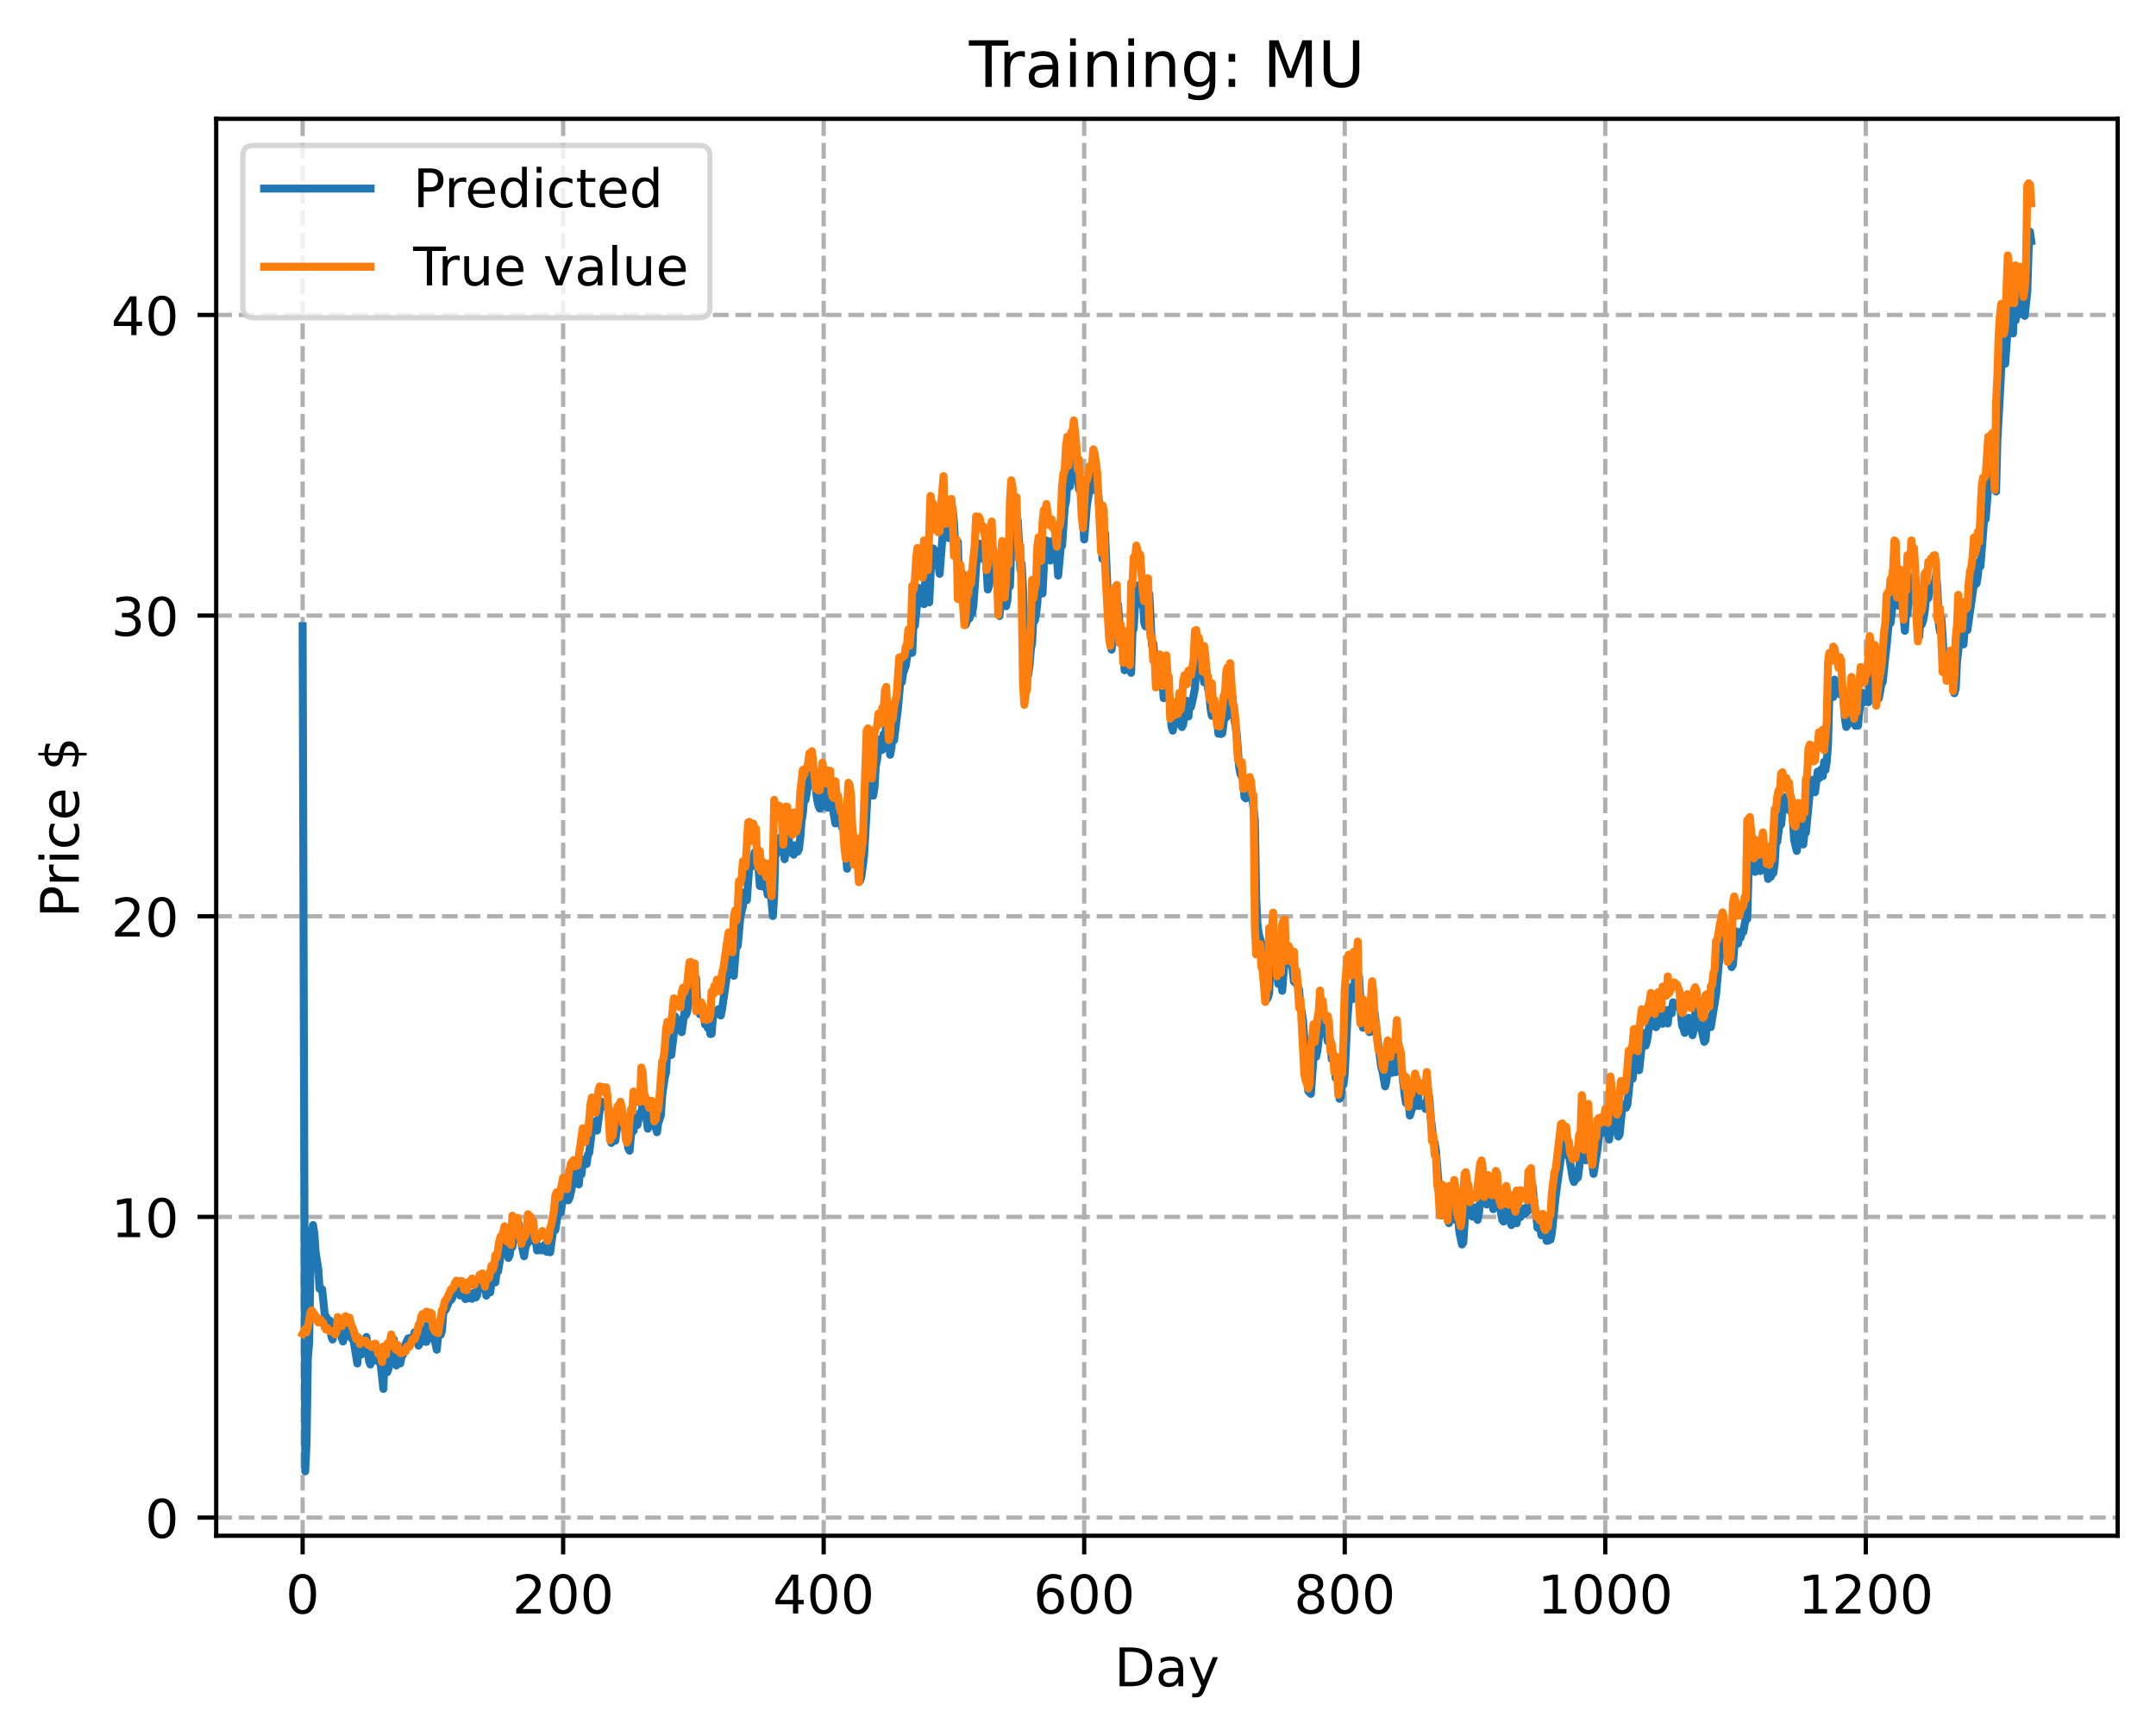 <?xml version="1.0" encoding="utf-8" standalone="no"?>
<!DOCTYPE svg PUBLIC "-//W3C//DTD SVG 1.1//EN"
  "http://www.w3.org/Graphics/SVG/1.1/DTD/svg11.dtd">
<!-- Created with matplotlib (https://matplotlib.org/) -->
<svg height="325.986pt" version="1.1" viewBox="0 0 404.923 325.986" width="404.923pt" xmlns="http://www.w3.org/2000/svg" xmlns:xlink="http://www.w3.org/1999/xlink">
 <defs>
  <style type="text/css">
*{stroke-linecap:butt;stroke-linejoin:round;}
  </style>
 </defs>
 <g id="figure_1">
  <g id="patch_1">
   <path d="M 0 325.986 
L 404.923 325.986 
L 404.923 0 
L 0 0 
z
" style="fill:#ffffff;"/>
  </g>
  <g id="axes_1">
   <g id="patch_2">
    <path d="M 40.603 288.43 
L 397.723 288.43 
L 397.723 22.318 
L 40.603 22.318 
z
" style="fill:#ffffff;"/>
   </g>
   <g id="matplotlib.axis_1">
    <g id="xtick_1">
     <g id="line2d_1">
      <path clip-path="url(#pbca151a351)" d="M 56.836 288.43 
L 56.836 22.318 
" style="fill:none;stroke:#b0b0b0;stroke-dasharray:2.96,1.28;stroke-dashoffset:0;stroke-width:0.8;"/>
     </g>
     <g id="line2d_2">
      <defs>
       <path d="M 0 0 
L 0 3.5 
" id="md8d3fd2f79" style="stroke:#000000;stroke-width:0.8;"/>
      </defs>
      <g>
       <use style="stroke:#000000;stroke-width:0.8;" x="56.836" xlink:href="#md8d3fd2f79" y="288.43"/>
      </g>
     </g>
     <g id="text_1">
      <!-- 0 -->
      <defs>
       <path d="M 31.781 66.406 
Q 24.172 66.406 20.328 58.906 
Q 16.5 51.422 16.5 36.375 
Q 16.5 21.391 20.328 13.891 
Q 24.172 6.391 31.781 6.391 
Q 39.453 6.391 43.281 13.891 
Q 47.125 21.391 47.125 36.375 
Q 47.125 51.422 43.281 58.906 
Q 39.453 66.406 31.781 66.406 
z
M 31.781 74.219 
Q 44.047 74.219 50.516 64.516 
Q 56.984 54.828 56.984 36.375 
Q 56.984 17.969 50.516 8.266 
Q 44.047 -1.422 31.781 -1.422 
Q 19.531 -1.422 13.062 8.266 
Q 6.594 17.969 6.594 36.375 
Q 6.594 54.828 13.062 64.516 
Q 19.531 74.219 31.781 74.219 
z
" id="DejaVuSans-48"/>
      </defs>
      <g transform="translate(53.655 303.029)scale(0.1 -0.1)">
       <use xlink:href="#DejaVuSans-48"/>
      </g>
     </g>
    </g>
    <g id="xtick_2">
     <g id="line2d_3">
      <path clip-path="url(#pbca151a351)" d="M 105.766 288.43 
L 105.766 22.318 
" style="fill:none;stroke:#b0b0b0;stroke-dasharray:2.96,1.28;stroke-dashoffset:0;stroke-width:0.8;"/>
     </g>
     <g id="line2d_4">
      <g>
       <use style="stroke:#000000;stroke-width:0.8;" x="105.766" xlink:href="#md8d3fd2f79" y="288.43"/>
      </g>
     </g>
     <g id="text_2">
      <!-- 200 -->
      <defs>
       <path d="M 19.188 8.297 
L 53.609 8.297 
L 53.609 0 
L 7.328 0 
L 7.328 8.297 
Q 12.938 14.109 22.625 23.891 
Q 32.328 33.688 34.812 36.531 
Q 39.547 41.844 41.422 45.531 
Q 43.312 49.219 43.312 52.781 
Q 43.312 58.594 39.234 62.25 
Q 35.156 65.922 28.609 65.922 
Q 23.969 65.922 18.812 64.312 
Q 13.672 62.703 7.812 59.422 
L 7.812 69.391 
Q 13.766 71.781 18.938 73 
Q 24.125 74.219 28.422 74.219 
Q 39.75 74.219 46.484 68.547 
Q 53.219 62.891 53.219 53.422 
Q 53.219 48.922 51.531 44.891 
Q 49.859 40.875 45.406 35.406 
Q 44.188 33.984 37.641 27.219 
Q 31.109 20.453 19.188 8.297 
z
" id="DejaVuSans-50"/>
      </defs>
      <g transform="translate(96.223 303.029)scale(0.1 -0.1)">
       <use xlink:href="#DejaVuSans-50"/>
       <use x="63.623" xlink:href="#DejaVuSans-48"/>
       <use x="127.246" xlink:href="#DejaVuSans-48"/>
      </g>
     </g>
    </g>
    <g id="xtick_3">
     <g id="line2d_5">
      <path clip-path="url(#pbca151a351)" d="M 154.697 288.43 
L 154.697 22.318 
" style="fill:none;stroke:#b0b0b0;stroke-dasharray:2.96,1.28;stroke-dashoffset:0;stroke-width:0.8;"/>
     </g>
     <g id="line2d_6">
      <g>
       <use style="stroke:#000000;stroke-width:0.8;" x="154.697" xlink:href="#md8d3fd2f79" y="288.43"/>
      </g>
     </g>
     <g id="text_3">
      <!-- 400 -->
      <defs>
       <path d="M 37.797 64.312 
L 12.891 25.391 
L 37.797 25.391 
z
M 35.203 72.906 
L 47.609 72.906 
L 47.609 25.391 
L 58.016 25.391 
L 58.016 17.188 
L 47.609 17.188 
L 47.609 0 
L 37.797 0 
L 37.797 17.188 
L 4.891 17.188 
L 4.891 26.703 
z
" id="DejaVuSans-52"/>
      </defs>
      <g transform="translate(145.153 303.029)scale(0.1 -0.1)">
       <use xlink:href="#DejaVuSans-52"/>
       <use x="63.623" xlink:href="#DejaVuSans-48"/>
       <use x="127.246" xlink:href="#DejaVuSans-48"/>
      </g>
     </g>
    </g>
    <g id="xtick_4">
     <g id="line2d_7">
      <path clip-path="url(#pbca151a351)" d="M 203.628 288.43 
L 203.628 22.318 
" style="fill:none;stroke:#b0b0b0;stroke-dasharray:2.96,1.28;stroke-dashoffset:0;stroke-width:0.8;"/>
     </g>
     <g id="line2d_8">
      <g>
       <use style="stroke:#000000;stroke-width:0.8;" x="203.628" xlink:href="#md8d3fd2f79" y="288.43"/>
      </g>
     </g>
     <g id="text_4">
      <!-- 600 -->
      <defs>
       <path d="M 33.016 40.375 
Q 26.375 40.375 22.484 35.828 
Q 18.609 31.297 18.609 23.391 
Q 18.609 15.531 22.484 10.953 
Q 26.375 6.391 33.016 6.391 
Q 39.656 6.391 43.531 10.953 
Q 47.406 15.531 47.406 23.391 
Q 47.406 31.297 43.531 35.828 
Q 39.656 40.375 33.016 40.375 
z
M 52.594 71.297 
L 52.594 62.312 
Q 48.875 64.062 45.094 64.984 
Q 41.312 65.922 37.594 65.922 
Q 27.828 65.922 22.672 59.328 
Q 17.531 52.734 16.797 39.406 
Q 19.672 43.656 24.016 45.922 
Q 28.375 48.188 33.594 48.188 
Q 44.578 48.188 50.953 41.516 
Q 57.328 34.859 57.328 23.391 
Q 57.328 12.156 50.688 5.359 
Q 44.047 -1.422 33.016 -1.422 
Q 20.359 -1.422 13.672 8.266 
Q 6.984 17.969 6.984 36.375 
Q 6.984 53.656 15.188 63.938 
Q 23.391 74.219 37.203 74.219 
Q 40.922 74.219 44.703 73.484 
Q 48.484 72.75 52.594 71.297 
z
" id="DejaVuSans-54"/>
      </defs>
      <g transform="translate(194.084 303.029)scale(0.1 -0.1)">
       <use xlink:href="#DejaVuSans-54"/>
       <use x="63.623" xlink:href="#DejaVuSans-48"/>
       <use x="127.246" xlink:href="#DejaVuSans-48"/>
      </g>
     </g>
    </g>
    <g id="xtick_5">
     <g id="line2d_9">
      <path clip-path="url(#pbca151a351)" d="M 252.558 288.43 
L 252.558 22.318 
" style="fill:none;stroke:#b0b0b0;stroke-dasharray:2.96,1.28;stroke-dashoffset:0;stroke-width:0.8;"/>
     </g>
     <g id="line2d_10">
      <g>
       <use style="stroke:#000000;stroke-width:0.8;" x="252.558" xlink:href="#md8d3fd2f79" y="288.43"/>
      </g>
     </g>
     <g id="text_5">
      <!-- 800 -->
      <defs>
       <path d="M 31.781 34.625 
Q 24.75 34.625 20.719 30.859 
Q 16.703 27.094 16.703 20.516 
Q 16.703 13.922 20.719 10.156 
Q 24.75 6.391 31.781 6.391 
Q 38.812 6.391 42.859 10.172 
Q 46.922 13.969 46.922 20.516 
Q 46.922 27.094 42.891 30.859 
Q 38.875 34.625 31.781 34.625 
z
M 21.922 38.812 
Q 15.578 40.375 12.031 44.719 
Q 8.5 49.078 8.5 55.328 
Q 8.5 64.062 14.719 69.141 
Q 20.953 74.219 31.781 74.219 
Q 42.672 74.219 48.875 69.141 
Q 55.078 64.062 55.078 55.328 
Q 55.078 49.078 51.531 44.719 
Q 48 40.375 41.703 38.812 
Q 48.828 37.156 52.797 32.312 
Q 56.781 27.484 56.781 20.516 
Q 56.781 9.906 50.312 4.234 
Q 43.844 -1.422 31.781 -1.422 
Q 19.734 -1.422 13.25 4.234 
Q 6.781 9.906 6.781 20.516 
Q 6.781 27.484 10.781 32.312 
Q 14.797 37.156 21.922 38.812 
z
M 18.312 54.391 
Q 18.312 48.734 21.844 45.562 
Q 25.391 42.391 31.781 42.391 
Q 38.141 42.391 41.719 45.562 
Q 45.312 48.734 45.312 54.391 
Q 45.312 60.062 41.719 63.234 
Q 38.141 66.406 31.781 66.406 
Q 25.391 66.406 21.844 63.234 
Q 18.312 60.062 18.312 54.391 
z
" id="DejaVuSans-56"/>
      </defs>
      <g transform="translate(243.015 303.029)scale(0.1 -0.1)">
       <use xlink:href="#DejaVuSans-56"/>
       <use x="63.623" xlink:href="#DejaVuSans-48"/>
       <use x="127.246" xlink:href="#DejaVuSans-48"/>
      </g>
     </g>
    </g>
    <g id="xtick_6">
     <g id="line2d_11">
      <path clip-path="url(#pbca151a351)" d="M 301.489 288.43 
L 301.489 22.318 
" style="fill:none;stroke:#b0b0b0;stroke-dasharray:2.96,1.28;stroke-dashoffset:0;stroke-width:0.8;"/>
     </g>
     <g id="line2d_12">
      <g>
       <use style="stroke:#000000;stroke-width:0.8;" x="301.489" xlink:href="#md8d3fd2f79" y="288.43"/>
      </g>
     </g>
     <g id="text_6">
      <!-- 1000 -->
      <defs>
       <path d="M 12.406 8.297 
L 28.516 8.297 
L 28.516 63.922 
L 10.984 60.406 
L 10.984 69.391 
L 28.422 72.906 
L 38.281 72.906 
L 38.281 8.297 
L 54.391 8.297 
L 54.391 0 
L 12.406 0 
z
" id="DejaVuSans-49"/>
      </defs>
      <g transform="translate(288.764 303.029)scale(0.1 -0.1)">
       <use xlink:href="#DejaVuSans-49"/>
       <use x="63.623" xlink:href="#DejaVuSans-48"/>
       <use x="127.246" xlink:href="#DejaVuSans-48"/>
       <use x="190.869" xlink:href="#DejaVuSans-48"/>
      </g>
     </g>
    </g>
    <g id="xtick_7">
     <g id="line2d_13">
      <path clip-path="url(#pbca151a351)" d="M 350.419 288.43 
L 350.419 22.318 
" style="fill:none;stroke:#b0b0b0;stroke-dasharray:2.96,1.28;stroke-dashoffset:0;stroke-width:0.8;"/>
     </g>
     <g id="line2d_14">
      <g>
       <use style="stroke:#000000;stroke-width:0.8;" x="350.419" xlink:href="#md8d3fd2f79" y="288.43"/>
      </g>
     </g>
     <g id="text_7">
      <!-- 1200 -->
      <g transform="translate(337.694 303.029)scale(0.1 -0.1)">
       <use xlink:href="#DejaVuSans-49"/>
       <use x="63.623" xlink:href="#DejaVuSans-50"/>
       <use x="127.246" xlink:href="#DejaVuSans-48"/>
       <use x="190.869" xlink:href="#DejaVuSans-48"/>
      </g>
     </g>
    </g>
    <g id="text_8">
     <!-- Day -->
     <defs>
      <path d="M 19.672 64.797 
L 19.672 8.109 
L 31.594 8.109 
Q 46.688 8.109 53.688 14.938 
Q 60.688 21.781 60.688 36.531 
Q 60.688 51.172 53.688 57.984 
Q 46.688 64.797 31.594 64.797 
z
M 9.812 72.906 
L 30.078 72.906 
Q 51.266 72.906 61.172 64.094 
Q 71.094 55.281 71.094 36.531 
Q 71.094 17.672 61.125 8.828 
Q 51.172 0 30.078 0 
L 9.812 0 
z
" id="DejaVuSans-68"/>
      <path d="M 34.281 27.484 
Q 23.391 27.484 19.188 25 
Q 14.984 22.516 14.984 16.5 
Q 14.984 11.719 18.141 8.906 
Q 21.297 6.109 26.703 6.109 
Q 34.188 6.109 38.703 11.406 
Q 43.219 16.703 43.219 25.484 
L 43.219 27.484 
z
M 52.203 31.203 
L 52.203 0 
L 43.219 0 
L 43.219 8.297 
Q 40.141 3.328 35.547 0.953 
Q 30.953 -1.422 24.312 -1.422 
Q 15.922 -1.422 10.953 3.297 
Q 6 8.016 6 15.922 
Q 6 25.141 12.172 29.828 
Q 18.359 34.516 30.609 34.516 
L 43.219 34.516 
L 43.219 35.406 
Q 43.219 41.609 39.141 45 
Q 35.062 48.391 27.688 48.391 
Q 23 48.391 18.547 47.266 
Q 14.109 46.141 10.016 43.891 
L 10.016 52.203 
Q 14.938 54.109 19.578 55.047 
Q 24.219 56 28.609 56 
Q 40.484 56 46.344 49.844 
Q 52.203 43.703 52.203 31.203 
z
" id="DejaVuSans-97"/>
      <path d="M 32.172 -5.078 
Q 28.375 -14.844 24.75 -17.812 
Q 21.141 -20.797 15.094 -20.797 
L 7.906 -20.797 
L 7.906 -13.281 
L 13.188 -13.281 
Q 16.891 -13.281 18.938 -11.516 
Q 21 -9.766 23.484 -3.219 
L 25.094 0.875 
L 2.984 54.688 
L 12.5 54.688 
L 29.594 11.922 
L 46.688 54.688 
L 56.203 54.688 
z
" id="DejaVuSans-121"/>
     </defs>
     <g transform="translate(209.29 316.707)scale(0.1 -0.1)">
      <use xlink:href="#DejaVuSans-68"/>
      <use x="77.002" xlink:href="#DejaVuSans-97"/>
      <use x="138.281" xlink:href="#DejaVuSans-121"/>
     </g>
    </g>
   </g>
   <g id="matplotlib.axis_2">
    <g id="ytick_1">
     <g id="line2d_15">
      <path clip-path="url(#pbca151a351)" d="M 40.603 285.021 
L 397.723 285.021 
" style="fill:none;stroke:#b0b0b0;stroke-dasharray:2.96,1.28;stroke-dashoffset:0;stroke-width:0.8;"/>
     </g>
     <g id="line2d_16">
      <defs>
       <path d="M 0 0 
L -3.5 0 
" id="md90bd12e5a" style="stroke:#000000;stroke-width:0.8;"/>
      </defs>
      <g>
       <use style="stroke:#000000;stroke-width:0.8;" x="40.603" xlink:href="#md90bd12e5a" y="285.021"/>
      </g>
     </g>
     <g id="text_9">
      <!-- 0 -->
      <g transform="translate(27.241 288.82)scale(0.1 -0.1)">
       <use xlink:href="#DejaVuSans-48"/>
      </g>
     </g>
    </g>
    <g id="ytick_2">
     <g id="line2d_17">
      <path clip-path="url(#pbca151a351)" d="M 40.603 228.552 
L 397.723 228.552 
" style="fill:none;stroke:#b0b0b0;stroke-dasharray:2.96,1.28;stroke-dashoffset:0;stroke-width:0.8;"/>
     </g>
     <g id="line2d_18">
      <g>
       <use style="stroke:#000000;stroke-width:0.8;" x="40.603" xlink:href="#md90bd12e5a" y="228.552"/>
      </g>
     </g>
     <g id="text_10">
      <!-- 10 -->
      <g transform="translate(20.878 232.351)scale(0.1 -0.1)">
       <use xlink:href="#DejaVuSans-49"/>
       <use x="63.623" xlink:href="#DejaVuSans-48"/>
      </g>
     </g>
    </g>
    <g id="ytick_3">
     <g id="line2d_19">
      <path clip-path="url(#pbca151a351)" d="M 40.603 172.084 
L 397.723 172.084 
" style="fill:none;stroke:#b0b0b0;stroke-dasharray:2.96,1.28;stroke-dashoffset:0;stroke-width:0.8;"/>
     </g>
     <g id="line2d_20">
      <g>
       <use style="stroke:#000000;stroke-width:0.8;" x="40.603" xlink:href="#md90bd12e5a" y="172.084"/>
      </g>
     </g>
     <g id="text_11">
      <!-- 20 -->
      <g transform="translate(20.878 175.883)scale(0.1 -0.1)">
       <use xlink:href="#DejaVuSans-50"/>
       <use x="63.623" xlink:href="#DejaVuSans-48"/>
      </g>
     </g>
    </g>
    <g id="ytick_4">
     <g id="line2d_21">
      <path clip-path="url(#pbca151a351)" d="M 40.603 115.616 
L 397.723 115.616 
" style="fill:none;stroke:#b0b0b0;stroke-dasharray:2.96,1.28;stroke-dashoffset:0;stroke-width:0.8;"/>
     </g>
     <g id="line2d_22">
      <g>
       <use style="stroke:#000000;stroke-width:0.8;" x="40.603" xlink:href="#md90bd12e5a" y="115.616"/>
      </g>
     </g>
     <g id="text_12">
      <!-- 30 -->
      <defs>
       <path d="M 40.578 39.312 
Q 47.656 37.797 51.625 33 
Q 55.609 28.219 55.609 21.188 
Q 55.609 10.406 48.188 4.484 
Q 40.766 -1.422 27.094 -1.422 
Q 22.516 -1.422 17.656 -0.516 
Q 12.797 0.391 7.625 2.203 
L 7.625 11.719 
Q 11.719 9.328 16.594 8.109 
Q 21.484 6.891 26.812 6.891 
Q 36.078 6.891 40.938 10.547 
Q 45.797 14.203 45.797 21.188 
Q 45.797 27.641 41.281 31.266 
Q 36.766 34.906 28.719 34.906 
L 20.219 34.906 
L 20.219 43.016 
L 29.109 43.016 
Q 36.375 43.016 40.234 45.922 
Q 44.094 48.828 44.094 54.297 
Q 44.094 59.906 40.109 62.906 
Q 36.141 65.922 28.719 65.922 
Q 24.656 65.922 20.016 65.031 
Q 15.375 64.156 9.812 62.312 
L 9.812 71.094 
Q 15.438 72.656 20.344 73.438 
Q 25.25 74.219 29.594 74.219 
Q 40.828 74.219 47.359 69.109 
Q 53.906 64.016 53.906 55.328 
Q 53.906 49.266 50.438 45.094 
Q 46.969 40.922 40.578 39.312 
z
" id="DejaVuSans-51"/>
      </defs>
      <g transform="translate(20.878 119.415)scale(0.1 -0.1)">
       <use xlink:href="#DejaVuSans-51"/>
       <use x="63.623" xlink:href="#DejaVuSans-48"/>
      </g>
     </g>
    </g>
    <g id="ytick_5">
     <g id="line2d_23">
      <path clip-path="url(#pbca151a351)" d="M 40.603 59.147 
L 397.723 59.147 
" style="fill:none;stroke:#b0b0b0;stroke-dasharray:2.96,1.28;stroke-dashoffset:0;stroke-width:0.8;"/>
     </g>
     <g id="line2d_24">
      <g>
       <use style="stroke:#000000;stroke-width:0.8;" x="40.603" xlink:href="#md90bd12e5a" y="59.147"/>
      </g>
     </g>
     <g id="text_13">
      <!-- 40 -->
      <g transform="translate(20.878 62.946)scale(0.1 -0.1)">
       <use xlink:href="#DejaVuSans-52"/>
       <use x="63.623" xlink:href="#DejaVuSans-48"/>
      </g>
     </g>
    </g>
    <g id="text_14">
     <!-- Price $ -->
     <defs>
      <path d="M 19.672 64.797 
L 19.672 37.406 
L 32.078 37.406 
Q 38.969 37.406 42.719 40.969 
Q 46.484 44.531 46.484 51.125 
Q 46.484 57.672 42.719 61.234 
Q 38.969 64.797 32.078 64.797 
z
M 9.812 72.906 
L 32.078 72.906 
Q 44.344 72.906 50.609 67.359 
Q 56.891 61.812 56.891 51.125 
Q 56.891 40.328 50.609 34.812 
Q 44.344 29.297 32.078 29.297 
L 19.672 29.297 
L 19.672 0 
L 9.812 0 
z
" id="DejaVuSans-80"/>
      <path d="M 41.109 46.297 
Q 39.594 47.172 37.812 47.578 
Q 36.031 48 33.891 48 
Q 26.266 48 22.188 43.047 
Q 18.109 38.094 18.109 28.812 
L 18.109 0 
L 9.078 0 
L 9.078 54.688 
L 18.109 54.688 
L 18.109 46.188 
Q 20.953 51.172 25.484 53.578 
Q 30.031 56 36.531 56 
Q 37.453 56 38.578 55.875 
Q 39.703 55.766 41.062 55.516 
z
" id="DejaVuSans-114"/>
      <path d="M 9.422 54.688 
L 18.406 54.688 
L 18.406 0 
L 9.422 0 
z
M 9.422 75.984 
L 18.406 75.984 
L 18.406 64.594 
L 9.422 64.594 
z
" id="DejaVuSans-105"/>
      <path d="M 48.781 52.594 
L 48.781 44.188 
Q 44.969 46.297 41.141 47.344 
Q 37.312 48.391 33.406 48.391 
Q 24.656 48.391 19.812 42.844 
Q 14.984 37.312 14.984 27.297 
Q 14.984 17.281 19.812 11.734 
Q 24.656 6.203 33.406 6.203 
Q 37.312 6.203 41.141 7.25 
Q 44.969 8.297 48.781 10.406 
L 48.781 2.094 
Q 45.016 0.344 40.984 -0.531 
Q 36.969 -1.422 32.422 -1.422 
Q 20.062 -1.422 12.781 6.344 
Q 5.516 14.109 5.516 27.297 
Q 5.516 40.672 12.859 48.328 
Q 20.219 56 33.016 56 
Q 37.156 56 41.109 55.141 
Q 45.062 54.297 48.781 52.594 
z
" id="DejaVuSans-99"/>
      <path d="M 56.203 29.594 
L 56.203 25.203 
L 14.891 25.203 
Q 15.484 15.922 20.484 11.062 
Q 25.484 6.203 34.422 6.203 
Q 39.594 6.203 44.453 7.469 
Q 49.312 8.734 54.109 11.281 
L 54.109 2.781 
Q 49.266 0.734 44.188 -0.344 
Q 39.109 -1.422 33.891 -1.422 
Q 20.797 -1.422 13.156 6.188 
Q 5.516 13.812 5.516 26.812 
Q 5.516 40.234 12.766 48.109 
Q 20.016 56 32.328 56 
Q 43.359 56 49.781 48.891 
Q 56.203 41.797 56.203 29.594 
z
M 47.219 32.234 
Q 47.125 39.594 43.094 43.984 
Q 39.062 48.391 32.422 48.391 
Q 24.906 48.391 20.391 44.141 
Q 15.875 39.891 15.188 32.172 
z
" id="DejaVuSans-101"/>
      <path id="DejaVuSans-32"/>
      <path d="M 33.797 -14.703 
L 28.906 -14.703 
L 28.859 0 
Q 23.734 0.094 18.609 1.188 
Q 13.484 2.297 8.297 4.5 
L 8.297 13.281 
Q 13.281 10.156 18.375 8.562 
Q 23.484 6.984 28.906 6.938 
L 28.906 29.203 
Q 18.109 30.953 13.203 35.156 
Q 8.297 39.359 8.297 46.688 
Q 8.297 54.641 13.625 59.219 
Q 18.953 63.812 28.906 64.5 
L 28.906 75.984 
L 33.797 75.984 
L 33.797 64.656 
Q 38.328 64.453 42.578 63.688 
Q 46.828 62.938 50.875 61.625 
L 50.875 53.078 
Q 46.828 55.125 42.547 56.25 
Q 38.281 57.375 33.797 57.562 
L 33.797 36.719 
Q 44.875 35.016 50.094 30.609 
Q 55.328 26.219 55.328 18.609 
Q 55.328 10.359 49.781 5.594 
Q 44.234 0.828 33.797 0.094 
z
M 28.906 37.594 
L 28.906 57.625 
Q 23.25 56.984 20.266 54.391 
Q 17.281 51.812 17.281 47.516 
Q 17.281 43.312 20.031 40.969 
Q 22.797 38.625 28.906 37.594 
z
M 33.797 28.219 
L 33.797 7.078 
Q 39.984 7.906 43.141 10.594 
Q 46.297 13.281 46.297 17.672 
Q 46.297 21.969 43.281 24.5 
Q 40.281 27.047 33.797 28.219 
z
" id="DejaVuSans-36"/>
     </defs>
     <g transform="translate(14.798 172.342)rotate(-90)scale(0.1 -0.1)">
      <use xlink:href="#DejaVuSans-80"/>
      <use x="58.553" xlink:href="#DejaVuSans-114"/>
      <use x="99.666" xlink:href="#DejaVuSans-105"/>
      <use x="127.449" xlink:href="#DejaVuSans-99"/>
      <use x="182.43" xlink:href="#DejaVuSans-101"/>
      <use x="243.953" xlink:href="#DejaVuSans-32"/>
      <use x="275.74" xlink:href="#DejaVuSans-36"/>
     </g>
    </g>
   </g>
   <g id="line2d_25">
    <path clip-path="url(#pbca151a351)" d="M 56.836 117.604 
L 57.325 276.334 
L 57.57 271.091 
L 57.814 255.101 
L 58.059 252.125 
L 58.304 237.781 
L 58.548 231.439 
L 58.793 230.076 
L 59.038 231.716 
L 59.282 235.271 
L 59.772 238.303 
L 60.016 242.055 
L 60.261 241.932 
L 60.506 242.167 
L 60.995 246.975 
L 61.24 247.253 
L 61.729 248.423 
L 61.974 248.027 
L 62.218 250.887 
L 62.463 251.583 
L 62.708 250.317 
L 62.952 250.113 
L 63.197 250.453 
L 63.441 250.496 
L 63.686 249.039 
L 63.931 249.055 
L 64.175 251.282 
L 64.42 251.95 
L 64.665 251.162 
L 64.909 251.048 
L 65.154 249.635 
L 65.399 250.508 
L 65.643 250.785 
L 65.888 250.439 
L 66.133 251.475 
L 66.377 251.573 
L 67.111 256.081 
L 67.356 251.551 
L 67.601 252.053 
L 67.845 254.422 
L 68.09 253.318 
L 68.335 253.987 
L 68.579 253.802 
L 68.824 251.1 
L 69.313 255.668 
L 69.558 256.275 
L 69.802 254.315 
L 70.047 254.735 
L 70.292 254.523 
L 70.536 255.539 
L 70.781 253.834 
L 71.515 256.51 
L 72.004 260.858 
L 72.249 254.147 
L 72.494 257.076 
L 72.738 257.728 
L 72.983 257.016 
L 73.472 252.997 
L 73.717 251.957 
L 73.962 251.577 
L 74.206 254.968 
L 74.451 256.455 
L 74.696 256.108 
L 74.94 255.371 
L 75.185 256.064 
L 75.429 254.766 
L 75.674 254.45 
L 75.919 252.985 
L 76.653 251.363 
L 76.897 251.808 
L 77.142 251.246 
L 77.387 251.825 
L 77.631 251.861 
L 77.876 250.212 
L 78.121 251.62 
L 78.365 251.577 
L 78.61 252.728 
L 78.855 252.262 
L 79.099 250.994 
L 79.344 251.991 
L 79.833 249.617 
L 80.078 252.03 
L 80.323 248.809 
L 80.567 251.183 
L 80.812 249.494 
L 81.056 251.382 
L 81.301 251.063 
L 81.546 251.21 
L 82.035 253.503 
L 82.28 250.895 
L 82.524 250.521 
L 82.769 250.69 
L 83.014 249.909 
L 83.258 246.565 
L 83.748 245.879 
L 84.237 244.694 
L 84.482 243.943 
L 84.726 244.155 
L 84.971 243.733 
L 85.216 241.92 
L 85.46 242.057 
L 85.705 241.675 
L 85.95 240.617 
L 86.194 241.535 
L 86.439 243.318 
L 86.684 242.943 
L 86.928 242.265 
L 87.173 242.543 
L 87.417 243.991 
L 87.662 243.2 
L 87.907 243.841 
L 88.151 243.544 
L 88.396 242.913 
L 88.641 243.931 
L 88.885 242.921 
L 89.13 242.742 
L 89.375 243.668 
L 89.619 243.289 
L 89.864 241.741 
L 90.109 240.947 
L 90.598 241.064 
L 90.843 240.646 
L 91.087 241.171 
L 91.332 243.341 
L 91.577 242.107 
L 91.821 242.271 
L 92.066 242.73 
L 92.311 240.789 
L 92.555 240.201 
L 92.8 240.679 
L 93.044 240.844 
L 93.289 238.718 
L 93.534 238.802 
L 94.268 234.394 
L 94.512 235.164 
L 94.757 234.896 
L 95.002 233.095 
L 95.246 233.793 
L 95.491 236.256 
L 95.736 235.714 
L 95.98 233.264 
L 96.225 234.212 
L 96.47 232.365 
L 96.714 231.648 
L 96.959 232.534 
L 97.204 231.631 
L 97.448 229.874 
L 97.693 232.483 
L 98.427 235.943 
L 98.672 234.354 
L 98.916 233.636 
L 99.161 233.41 
L 99.405 231.593 
L 99.65 230.886 
L 100.139 233.029 
L 100.384 232.582 
L 100.629 232.901 
L 100.873 234.859 
L 101.118 234.303 
L 101.363 234.114 
L 101.607 234.837 
L 101.852 234.187 
L 102.097 234.638 
L 102.341 233.747 
L 102.586 235.057 
L 102.831 235.127 
L 103.075 234.827 
L 103.32 235.193 
L 103.809 231.588 
L 104.054 231.129 
L 104.299 230.991 
L 104.788 227.786 
L 105.032 227.58 
L 105.277 227.795 
L 105.522 226.268 
L 105.766 225.551 
L 106.011 224.051 
L 106.256 224.417 
L 106.5 224.443 
L 106.745 225.422 
L 106.99 224.899 
L 107.234 223.901 
L 107.724 221.264 
L 107.968 220.029 
L 108.213 221.514 
L 108.458 221.344 
L 108.702 222.451 
L 108.947 219.478 
L 109.192 220.564 
L 109.436 218.54 
L 109.681 217.769 
L 109.926 217.803 
L 110.17 218.619 
L 110.415 216.898 
L 110.66 216.518 
L 111.393 210.597 
L 111.638 212.316 
L 111.883 210.844 
L 112.127 212.342 
L 112.861 206.865 
L 113.351 207.817 
L 113.595 207.266 
L 113.84 207.02 
L 114.085 207.334 
L 114.329 208.354 
L 114.819 214.659 
L 115.063 213.934 
L 115.308 213.717 
L 115.553 214.242 
L 116.042 210.688 
L 116.287 209.423 
L 116.531 209.774 
L 116.776 209.438 
L 117.02 209.494 
L 117.265 211.941 
L 117.51 212.282 
L 117.999 215.644 
L 118.244 216.119 
L 118.488 213.372 
L 118.733 211.998 
L 118.978 212.417 
L 119.222 210.187 
L 119.467 209.949 
L 119.712 211.289 
L 120.201 209.001 
L 120.446 209.593 
L 120.69 207.25 
L 120.935 206.283 
L 121.669 211.989 
L 121.914 209.221 
L 122.158 209.376 
L 122.403 208.914 
L 122.648 208.16 
L 122.892 208.786 
L 123.137 211.722 
L 123.381 212.645 
L 123.626 210.932 
L 124.115 209.487 
L 124.36 205.829 
L 124.849 202.347 
L 125.094 201.415 
L 125.339 196.996 
L 125.583 196.114 
L 125.828 197.996 
L 126.073 198.138 
L 126.562 193.991 
L 126.807 190.903 
L 127.051 192.668 
L 127.296 191.541 
L 127.785 193.477 
L 128.03 193.858 
L 128.519 190.307 
L 128.764 190.701 
L 129.008 190.252 
L 129.498 187.052 
L 129.987 183.895 
L 130.232 185.976 
L 130.476 186.01 
L 130.721 183.701 
L 130.966 189.033 
L 131.21 189.234 
L 131.455 190.493 
L 131.7 189.54 
L 131.944 189.446 
L 132.189 190.372 
L 132.434 192.438 
L 132.678 192.077 
L 132.923 193.068 
L 133.168 192.629 
L 133.412 194.21 
L 133.657 194.151 
L 133.902 190.883 
L 134.391 190.469 
L 134.636 190.458 
L 134.88 189.552 
L 135.125 189.616 
L 135.369 190.727 
L 135.614 189.589 
L 137.082 179.17 
L 137.327 180.004 
L 137.816 183.272 
L 138.305 176.952 
L 138.55 177.652 
L 139.039 172.236 
L 139.529 170.203 
L 139.773 167.627 
L 140.018 167.633 
L 140.263 169.076 
L 140.752 162.278 
L 140.996 161.084 
L 141.241 162.708 
L 141.73 160.094 
L 141.975 160.88 
L 142.22 159.818 
L 142.709 166.409 
L 142.954 163.609 
L 143.198 166.502 
L 143.443 165.051 
L 143.688 165.06 
L 144.177 168.037 
L 144.422 167.085 
L 144.666 166.776 
L 145.156 172.05 
L 145.4 168.309 
L 145.645 159.078 
L 145.89 160.305 
L 146.134 158.527 
L 146.379 159.063 
L 146.624 157.218 
L 146.868 157.453 
L 147.113 158.598 
L 147.357 161.37 
L 147.602 159.727 
L 147.847 156.876 
L 148.091 156.915 
L 148.336 159.711 
L 148.581 160.17 
L 148.825 158.905 
L 149.07 160.531 
L 149.315 158.748 
L 149.559 159.552 
L 149.804 159.951 
L 150.049 159.492 
L 150.293 157.429 
L 150.538 154.22 
L 150.783 152.799 
L 151.027 149.967 
L 151.272 150.245 
L 151.761 147.436 
L 152.006 146.769 
L 152.495 144.188 
L 152.74 144.137 
L 153.474 150.244 
L 153.718 151.36 
L 153.963 151.868 
L 154.208 151.306 
L 154.452 149.843 
L 154.697 147.24 
L 154.942 147.018 
L 155.431 151.701 
L 155.676 150.473 
L 155.92 150.953 
L 156.165 149.764 
L 156.41 151.922 
L 156.899 154.659 
L 157.144 152.591 
L 157.388 153.388 
L 157.633 152.105 
L 157.878 152.887 
L 158.122 155.387 
L 158.367 154.93 
L 158.612 156.556 
L 159.101 163.161 
L 159.59 154.782 
L 159.835 154.747 
L 160.079 155.388 
L 160.569 162.19 
L 160.813 161.66 
L 161.058 158.884 
L 161.303 161.171 
L 161.547 165.414 
L 161.792 164.544 
L 162.281 160.728 
L 163.26 143.486 
L 163.505 144.803 
L 163.994 149.439 
L 164.239 147.913 
L 164.483 143.826 
L 164.728 142.671 
L 165.217 138.856 
L 165.462 138.933 
L 165.706 140.835 
L 165.951 137.878 
L 166.196 138.34 
L 166.685 134.171 
L 166.93 136.803 
L 167.174 141.755 
L 167.419 140.562 
L 167.664 137.505 
L 167.908 139.047 
L 168.642 133.082 
L 169.132 127.55 
L 169.376 128.112 
L 169.621 126.374 
L 170.11 125.029 
L 170.844 120.193 
L 171.089 122.659 
L 171.333 122.604 
L 171.578 116.352 
L 171.823 117.507 
L 172.557 110.415 
L 172.801 111.36 
L 173.046 112.848 
L 173.291 111.771 
L 173.535 113.473 
L 173.78 109.075 
L 174.025 109.619 
L 174.514 113.136 
L 175.003 103.076 
L 175.248 102.994 
L 175.493 103.295 
L 175.737 105.462 
L 175.982 103.948 
L 176.471 107.765 
L 176.96 101.466 
L 177.205 99.06 
L 177.45 94.899 
L 177.694 100.148 
L 177.939 99.348 
L 178.184 101.06 
L 178.673 96.942 
L 178.918 95.512 
L 179.162 98.113 
L 179.407 102.683 
L 179.652 102.923 
L 179.896 101.746 
L 180.141 110.269 
L 180.386 110.337 
L 180.63 107.562 
L 180.875 109.756 
L 181.364 117.317 
L 181.609 116.62 
L 181.854 114.483 
L 182.098 116.128 
L 182.343 114.054 
L 182.588 115.156 
L 182.832 113.501 
L 183.566 103.124 
L 183.811 103.699 
L 184.055 102.125 
L 184.3 102.766 
L 184.545 104.945 
L 184.789 103.6 
L 185.034 104.773 
L 185.279 106.527 
L 185.523 110.723 
L 185.768 110.023 
L 186.502 103.168 
L 186.747 106.89 
L 186.991 106.461 
L 187.236 107.848 
L 187.481 110.256 
L 187.725 115.693 
L 188.215 109.397 
L 188.459 106.455 
L 188.704 109.167 
L 188.948 113.866 
L 189.193 112.799 
L 189.438 108.195 
L 189.682 110.104 
L 189.927 102.663 
L 190.172 99.406 
L 190.416 99.802 
L 190.661 102.85 
L 191.15 97.73 
L 191.64 106.959 
L 191.884 105.87 
L 192.129 110.454 
L 192.374 122.005 
L 192.618 126.918 
L 192.863 127.059 
L 193.108 126.768 
L 193.352 125.045 
L 193.597 122.058 
L 193.842 120.651 
L 194.086 115.697 
L 194.331 116.617 
L 194.575 115.378 
L 194.82 113.323 
L 195.065 108.962 
L 195.309 106.972 
L 195.554 108.517 
L 195.799 111.463 
L 196.288 101.413 
L 196.533 103.237 
L 196.777 101.621 
L 197.022 102.885 
L 197.267 105.262 
L 197.511 103.823 
L 197.756 101.55 
L 198.001 103.148 
L 198.245 102.405 
L 198.49 104.575 
L 198.735 108.108 
L 199.224 102.787 
L 199.469 102.501 
L 199.958 95.385 
L 200.203 94.129 
L 200.692 88.079 
L 200.936 91.386 
L 201.426 86.264 
L 201.67 87.659 
L 201.915 84.843 
L 202.16 86.632 
L 202.649 91.914 
L 202.894 90.034 
L 203.628 101.315 
L 204.117 95.025 
L 204.606 92.009 
L 204.851 90.761 
L 205.096 92.049 
L 205.34 91.246 
L 205.585 89.18 
L 205.83 90.168 
L 206.319 93.287 
L 207.053 104.978 
L 207.297 100.601 
L 207.542 100.171 
L 208.031 111.477 
L 208.765 122.012 
L 209.01 120.099 
L 209.499 114.829 
L 209.989 113.535 
L 210.478 120.943 
L 210.723 119.772 
L 210.967 121.899 
L 211.212 125.882 
L 211.701 123.966 
L 211.946 122.204 
L 212.435 126.371 
L 212.68 118.776 
L 212.924 117.969 
L 213.169 113.751 
L 213.414 113.624 
L 213.658 109.957 
L 213.903 110.146 
L 214.148 112.027 
L 214.392 110.217 
L 214.637 111.934 
L 214.882 116.863 
L 215.126 117.635 
L 215.616 114.245 
L 215.86 111.539 
L 216.35 121.241 
L 216.594 120.793 
L 216.839 123.457 
L 217.084 124.184 
L 217.328 128.065 
L 217.573 127.553 
L 217.818 128.94 
L 218.062 126.771 
L 218.307 127.203 
L 218.551 131.123 
L 218.796 128.932 
L 219.041 130.053 
L 219.285 128.209 
L 219.775 132.079 
L 220.019 136.416 
L 220.264 137.228 
L 220.509 135.653 
L 220.753 135.6 
L 221.243 133.499 
L 221.487 135.975 
L 221.732 134.081 
L 221.977 136.559 
L 222.221 136.034 
L 222.711 131.538 
L 222.955 132.459 
L 223.2 134.572 
L 223.445 131.944 
L 223.689 132.775 
L 224.179 130.554 
L 224.423 129.26 
L 224.668 125.385 
L 224.912 124.822 
L 225.157 125.576 
L 225.402 123.714 
L 225.891 126.074 
L 226.136 128.151 
L 226.38 125.072 
L 226.625 126.264 
L 226.87 129.291 
L 227.114 130.442 
L 227.359 133.131 
L 227.604 134.442 
L 227.848 132.384 
L 228.093 134.221 
L 228.338 133.385 
L 228.582 134.821 
L 228.827 137.792 
L 229.072 136.949 
L 229.316 137.861 
L 229.561 137.714 
L 230.05 133.805 
L 230.295 134.734 
L 230.784 129.993 
L 231.029 131.114 
L 231.273 129.721 
L 231.518 131.349 
L 231.763 134.704 
L 232.252 137.588 
L 232.741 144.169 
L 232.986 145.402 
L 233.231 145.869 
L 233.475 146.086 
L 233.72 149.678 
L 233.965 149.947 
L 234.209 148.543 
L 234.454 148.989 
L 234.699 149.086 
L 234.943 148.506 
L 235.188 149.752 
L 235.677 153.962 
L 235.922 168.546 
L 236.167 173.558 
L 236.411 175.462 
L 236.9 177.122 
L 237.39 182.347 
L 237.879 187.715 
L 238.124 187.374 
L 238.368 186.545 
L 238.613 180.049 
L 238.858 180.944 
L 239.102 179.962 
L 239.347 177.205 
L 240.081 184.79 
L 240.326 182.792 
L 240.57 183.993 
L 240.815 186.087 
L 241.304 179.352 
L 241.549 177.679 
L 241.794 180.969 
L 242.038 180.724 
L 242.283 179.835 
L 242.527 180.192 
L 243.017 184.357 
L 243.261 182.854 
L 243.506 184.834 
L 243.751 185.214 
L 243.995 185.932 
L 244.24 189.274 
L 244.485 190.039 
L 244.729 191.677 
L 245.463 202.747 
L 245.708 204.925 
L 246.197 205.437 
L 246.687 198.72 
L 246.931 197.089 
L 247.176 198.496 
L 247.421 197.35 
L 248.155 190.976 
L 248.399 191.918 
L 248.644 191.805 
L 248.888 192.53 
L 249.378 195.579 
L 249.622 195.026 
L 249.867 195.442 
L 250.112 198.911 
L 250.356 198.881 
L 250.601 199.614 
L 250.846 202.453 
L 251.09 202.395 
L 251.335 202.728 
L 251.58 206.361 
L 251.824 206.11 
L 252.069 203.716 
L 252.314 203.735 
L 252.558 201.611 
L 253.048 191.456 
L 253.537 185.447 
L 253.782 186.144 
L 254.026 187.643 
L 254.271 186.739 
L 254.515 183.193 
L 254.76 183.431 
L 255.005 185.042 
L 255.249 183.44 
L 255.739 192.382 
L 255.983 193.033 
L 256.228 190.951 
L 256.473 192.102 
L 256.717 192.597 
L 256.962 191.899 
L 257.207 193.851 
L 257.451 193.778 
L 257.941 189.705 
L 258.185 190.238 
L 258.675 194.814 
L 259.409 200.396 
L 259.653 201.209 
L 260.143 204.042 
L 260.387 202.999 
L 260.876 198.991 
L 261.121 199.933 
L 261.366 201.508 
L 261.61 201.122 
L 261.855 200.153 
L 262.1 201.379 
L 262.344 200.362 
L 262.589 197.476 
L 262.834 198.184 
L 263.078 200.21 
L 263.323 201.255 
L 263.812 205.631 
L 264.057 207.144 
L 264.302 206.524 
L 264.546 206.74 
L 264.791 209.514 
L 265.036 208.738 
L 265.28 207.545 
L 265.525 207.912 
L 266.014 205.448 
L 266.259 205.14 
L 266.503 207.722 
L 266.993 207.451 
L 267.237 207.621 
L 267.482 207.309 
L 267.727 208.272 
L 267.971 207.254 
L 268.216 204.84 
L 268.461 206.378 
L 268.705 209.889 
L 268.95 211.675 
L 269.195 214.631 
L 269.439 214.644 
L 269.684 216.098 
L 270.663 228.264 
L 270.907 227.073 
L 271.152 224.324 
L 271.397 225.062 
L 271.641 227.13 
L 271.886 226.726 
L 272.131 229.721 
L 272.62 227.001 
L 272.864 228.929 
L 273.109 229.033 
L 273.354 226.342 
L 273.598 225.99 
L 274.088 231.398 
L 274.577 233.734 
L 274.822 233.382 
L 275.311 225.924 
L 275.556 224.173 
L 275.8 224.582 
L 276.29 227.678 
L 276.534 228.507 
L 276.779 227.187 
L 277.024 226.768 
L 277.268 228.526 
L 277.513 229.122 
L 277.758 227.876 
L 278.247 223.256 
L 278.491 221.855 
L 278.736 222.773 
L 278.981 225.794 
L 279.225 226.227 
L 279.715 223.703 
L 279.959 224.024 
L 280.449 227.1 
L 280.693 226.837 
L 280.938 225.396 
L 281.183 223.182 
L 281.427 223.442 
L 281.917 227.927 
L 282.161 229.148 
L 282.406 229.425 
L 282.651 227.522 
L 282.895 228.341 
L 283.14 227.919 
L 283.385 227.12 
L 283.629 229.307 
L 283.874 230.085 
L 284.363 226.875 
L 284.608 227.375 
L 284.852 229.733 
L 285.097 228.148 
L 285.586 228.574 
L 285.831 226.977 
L 286.076 227.105 
L 286.32 227.991 
L 286.565 226.833 
L 286.81 227.586 
L 287.054 227.34 
L 287.299 226.028 
L 287.788 222.505 
L 288.278 227.027 
L 288.522 228.321 
L 288.767 230.615 
L 289.256 230.496 
L 289.501 231.995 
L 289.746 231.621 
L 289.99 230.325 
L 290.235 231.11 
L 290.479 233.049 
L 290.724 233.035 
L 290.969 232.145 
L 291.213 232.805 
L 291.458 231.531 
L 292.192 224.521 
L 292.926 219.119 
L 293.415 215.311 
L 293.66 214.703 
L 293.905 215.567 
L 294.149 216.9 
L 294.394 216.408 
L 294.639 216.842 
L 295.373 221.26 
L 295.617 221.998 
L 295.862 221.51 
L 296.351 221.138 
L 296.84 217.35 
L 297.085 216.402 
L 297.33 212.899 
L 297.574 214.295 
L 297.819 217.92 
L 298.308 214.171 
L 298.553 211.934 
L 299.042 218.547 
L 299.287 220.476 
L 300.021 215.917 
L 300.266 213.704 
L 300.755 212.003 
L 301 212.191 
L 301.244 212.679 
L 301.489 212.715 
L 301.734 211.899 
L 302.223 214.017 
L 302.712 208.557 
L 302.957 208.589 
L 303.201 210.662 
L 303.935 213.455 
L 304.18 213.064 
L 304.669 208.066 
L 304.914 207.417 
L 305.159 207.644 
L 305.403 208.037 
L 305.648 207.431 
L 306.137 202.657 
L 306.627 202.604 
L 307.116 198.251 
L 307.361 198.37 
L 307.605 199.368 
L 307.85 200.995 
L 308.584 193.997 
L 308.828 194.073 
L 309.073 196.372 
L 309.318 195.527 
L 309.807 192.216 
L 310.296 189.671 
L 310.786 192.206 
L 311.03 192.918 
L 311.275 192.462 
L 311.764 189.021 
L 312.254 192.288 
L 312.498 190.345 
L 312.743 189.692 
L 313.232 192.232 
L 313.477 189.634 
L 313.966 190.313 
L 314.211 188.238 
L 314.455 188.486 
L 314.7 188.394 
L 314.945 188.561 
L 315.189 188.997 
L 315.434 188.968 
L 315.679 190.066 
L 315.923 192.684 
L 316.168 193.132 
L 316.413 193.992 
L 316.657 192.265 
L 316.902 192.12 
L 317.147 191.156 
L 317.391 191.654 
L 317.636 192.615 
L 317.881 194.43 
L 318.125 193.239 
L 318.37 190.391 
L 318.615 189.173 
L 318.859 189.42 
L 319.104 191.411 
L 319.593 193.575 
L 320.082 195.678 
L 320.327 195.322 
L 320.572 192.027 
L 320.816 190.917 
L 321.306 192.914 
L 322.284 186.849 
L 322.774 181.306 
L 323.752 175.456 
L 323.997 176.206 
L 324.242 178.576 
L 324.486 176.053 
L 324.731 180.086 
L 324.976 180.502 
L 325.22 181.633 
L 325.465 181.161 
L 325.954 174.884 
L 326.199 175.079 
L 326.443 177.201 
L 326.688 175.794 
L 326.933 176.071 
L 327.177 174.815 
L 327.422 175.031 
L 327.911 172.191 
L 328.156 172.598 
L 328.401 163.823 
L 328.645 159.705 
L 328.89 159.533 
L 329.624 163.754 
L 329.869 160.993 
L 330.113 161.609 
L 330.358 163.089 
L 330.603 163.593 
L 331.092 161.022 
L 331.337 159.39 
L 332.07 165.078 
L 332.315 163.487 
L 332.56 164.708 
L 332.804 164.183 
L 333.049 163.982 
L 333.294 162.355 
L 333.538 158.356 
L 333.783 158.094 
L 334.272 154.446 
L 334.517 154.865 
L 335.006 149.674 
L 335.251 150.397 
L 335.496 151.853 
L 335.74 150.701 
L 335.985 152.135 
L 336.23 150.748 
L 336.474 151.654 
L 336.719 153.963 
L 336.964 157.739 
L 337.453 159.819 
L 337.698 158.253 
L 337.942 154.992 
L 338.187 154.719 
L 338.676 158.599 
L 338.921 156.242 
L 339.165 156.398 
L 340.144 146.447 
L 340.389 146.716 
L 340.633 147.459 
L 340.878 148.8 
L 341.367 144.932 
L 341.612 146.202 
L 341.857 144.673 
L 342.101 144.466 
L 342.346 145.773 
L 342.591 143.08 
L 342.835 144.614 
L 343.08 143.09 
L 343.325 139.866 
L 343.569 130.805 
L 343.814 129.182 
L 344.303 130.909 
L 344.548 127.646 
L 344.792 128.03 
L 345.037 129.335 
L 345.282 129.687 
L 345.526 130.388 
L 345.771 128.501 
L 346.016 128.867 
L 346.505 134.947 
L 346.75 136.532 
L 346.994 136.179 
L 347.239 134.209 
L 347.728 133.158 
L 347.973 131.294 
L 348.218 133.222 
L 348.462 136.313 
L 348.707 134.856 
L 348.952 136.292 
L 349.196 133.644 
L 349.441 132.327 
L 349.686 130.092 
L 349.93 131.949 
L 350.175 130.946 
L 350.419 131.819 
L 350.664 130.235 
L 350.909 131.886 
L 351.398 125.487 
L 351.887 127.974 
L 352.132 127.663 
L 352.377 125.521 
L 352.621 131.369 
L 352.866 131.171 
L 353.355 128.516 
L 353.6 128.083 
L 354.089 123.31 
L 354.334 121.242 
L 354.823 115.911 
L 355.068 116.996 
L 355.557 112.761 
L 355.802 111.333 
L 356.046 108.491 
L 356.291 109.105 
L 356.536 113.749 
L 356.78 112.693 
L 357.025 110.706 
L 357.759 118.474 
L 358.004 114.616 
L 358.248 115.272 
L 358.493 111.596 
L 358.738 111.527 
L 358.982 112.909 
L 359.227 108.337 
L 359.472 110.509 
L 359.716 108.571 
L 359.961 110.392 
L 360.45 119.569 
L 360.695 115.988 
L 360.94 117.26 
L 361.184 116.529 
L 361.429 115.221 
L 361.918 110.81 
L 362.163 112.332 
L 362.407 109.621 
L 362.652 110.95 
L 362.897 109.655 
L 363.141 110.438 
L 363.386 109.71 
L 363.631 107.86 
L 363.875 110.64 
L 364.12 117.109 
L 364.365 118.695 
L 364.609 116.089 
L 364.854 119.567 
L 365.099 124.886 
L 365.343 125.193 
L 365.588 123.689 
L 365.833 127.646 
L 366.077 127.684 
L 366.567 124.935 
L 366.811 126.554 
L 367.056 130.206 
L 367.301 129.338 
L 367.545 124.385 
L 367.79 122.155 
L 368.034 118.407 
L 368.279 120.977 
L 368.524 119.016 
L 368.768 121.025 
L 369.013 118.014 
L 369.258 117.188 
L 369.502 118.347 
L 370.726 109.682 
L 370.97 106.964 
L 371.215 109.616 
L 371.46 108.098 
L 371.704 105.493 
L 371.949 106.375 
L 372.683 97.096 
L 372.928 97.505 
L 373.417 91.332 
L 373.662 88.421 
L 373.906 86.958 
L 374.151 88.312 
L 374.395 85.642 
L 374.885 92.316 
L 375.129 82.725 
L 375.619 73.883 
L 376.108 64.043 
L 376.353 67.951 
L 376.597 68.317 
L 377.087 61.502 
L 377.331 56.833 
L 377.821 61.655 
L 378.065 62.634 
L 378.31 56.7 
L 378.555 60.173 
L 378.799 56.098 
L 379.044 59.146 
L 379.289 55.578 
L 379.778 52.566 
L 380.267 59.321 
L 380.756 54.688 
L 381.001 46.822 
L 381.246 43.508 
L 381.49 45.275 
L 381.49 45.275 
" style="fill:none;stroke:#1f77b4;stroke-linecap:square;stroke-width:1.5;"/>
   </g>
   <g id="line2d_26">
    <path clip-path="url(#pbca151a351)" d="M 56.836 250.518 
L 57.325 249.615 
L 57.57 250.236 
L 58.059 247.921 
L 58.304 246.509 
L 58.548 246.114 
L 59.038 246.848 
L 59.282 247.13 
L 59.527 248.034 
L 59.772 248.373 
L 60.016 247.695 
L 60.261 247.921 
L 60.506 248.373 
L 60.75 248.542 
L 60.995 249.333 
L 61.24 249.728 
L 61.484 249.446 
L 61.729 249.841 
L 61.974 250.01 
L 62.218 250.01 
L 62.463 250.123 
L 62.708 249.954 
L 62.952 250.631 
L 63.197 250.067 
L 63.441 247.356 
L 63.686 248.768 
L 63.931 248.824 
L 64.175 249.107 
L 64.909 247.187 
L 65.399 248.429 
L 65.643 247.469 
L 65.888 248.598 
L 66.377 249.728 
L 66.867 251.478 
L 67.111 251.083 
L 67.356 251.253 
L 67.601 252.438 
L 67.845 252.043 
L 68.09 252.043 
L 68.335 251.817 
L 68.579 251.761 
L 68.824 251.987 
L 69.069 252.551 
L 69.558 252.551 
L 69.802 253.003 
L 70.292 252.382 
L 70.536 252.382 
L 70.781 253.116 
L 71.026 254.245 
L 71.515 254.471 
L 71.76 255.826 
L 72.004 252.89 
L 72.249 254.132 
L 72.494 254.415 
L 72.738 252.325 
L 72.983 252.777 
L 73.228 252.043 
L 73.472 250.631 
L 74.206 253.285 
L 74.451 253.568 
L 74.696 252.608 
L 74.94 253.681 
L 75.185 254.132 
L 75.429 254.132 
L 75.674 253.737 
L 75.919 253.681 
L 76.163 253.85 
L 76.408 252.947 
L 76.653 252.834 
L 76.897 252.947 
L 77.142 252.438 
L 77.387 251.648 
L 77.631 251.365 
L 77.876 251.535 
L 78.365 250.123 
L 78.61 248.824 
L 78.855 248.711 
L 79.099 247.356 
L 79.344 246.792 
L 79.833 247.413 
L 80.078 246.34 
L 80.323 247.695 
L 80.812 246.509 
L 81.056 246.679 
L 81.301 249.333 
L 81.79 250.18 
L 82.035 249.897 
L 82.28 250.405 
L 82.769 247.582 
L 83.014 246.057 
L 83.258 245.719 
L 83.503 244.476 
L 83.992 243.742 
L 84.726 242.105 
L 84.971 242.105 
L 85.216 241.709 
L 85.46 240.919 
L 85.705 240.524 
L 86.194 241.088 
L 86.684 240.58 
L 86.928 240.862 
L 87.173 242.218 
L 87.417 241.822 
L 87.662 242.331 
L 87.907 240.806 
L 88.151 241.201 
L 88.641 240.128 
L 88.885 241.371 
L 89.13 241.258 
L 89.375 240.354 
L 89.864 240.128 
L 90.109 239.394 
L 90.353 240.354 
L 90.598 239.168 
L 91.087 241.653 
L 91.332 239.733 
L 91.577 240.241 
L 91.821 240.072 
L 92.311 237.7 
L 92.555 238.434 
L 92.8 237.587 
L 93.044 235.724 
L 93.289 236.175 
L 93.778 233.07 
L 94.023 232.223 
L 94.268 232.392 
L 94.757 230.303 
L 95.246 233.183 
L 95.736 232.449 
L 95.98 233.804 
L 96.225 228.326 
L 96.47 229.23 
L 96.959 228.778 
L 97.204 228.722 
L 97.448 232.053 
L 97.693 232.505 
L 97.938 233.634 
L 98.182 232.449 
L 98.427 232.449 
L 98.672 231.997 
L 98.916 230.98 
L 99.161 228.044 
L 99.405 228.665 
L 99.65 228.496 
L 99.895 231.037 
L 100.139 229.286 
L 100.384 231.997 
L 100.629 232.9 
L 100.873 232.223 
L 101.118 232.449 
L 101.363 231.827 
L 101.607 231.884 
L 101.852 231.206 
L 102.341 232.223 
L 102.586 231.827 
L 102.831 233.07 
L 103.075 232.392 
L 103.32 230.642 
L 103.565 229.907 
L 104.054 227.253 
L 104.299 224.543 
L 104.543 223.922 
L 104.788 224.825 
L 105.032 224.882 
L 105.766 221.155 
L 106.011 221.72 
L 106.256 221.607 
L 106.5 223.357 
L 106.745 220.703 
L 107.234 218.501 
L 107.724 217.88 
L 107.968 219.066 
L 108.213 218.783 
L 108.458 218.896 
L 109.436 211.894 
L 109.681 212.685 
L 109.926 214.492 
L 110.17 212.12 
L 110.415 212.967 
L 110.904 207.377 
L 111.149 206.134 
L 111.393 208.562 
L 111.638 206.53 
L 111.883 209.014 
L 112.127 207.377 
L 112.372 204.948 
L 112.617 204.045 
L 112.861 204.101 
L 113.106 204.44 
L 113.351 204.214 
L 113.595 205.174 
L 113.84 204.214 
L 114.085 205.796 
L 114.574 214.153 
L 114.819 213.306 
L 115.063 213.362 
L 115.553 209.466 
L 115.797 208.28 
L 116.042 207.715 
L 116.287 207.49 
L 116.531 206.925 
L 116.776 207.998 
L 117.02 210.991 
L 117.265 209.974 
L 117.51 213.927 
L 117.754 214.605 
L 117.999 213.87 
L 118.244 210.257 
L 118.488 208.393 
L 118.733 208.788 
L 118.978 205.005 
L 119.222 205.174 
L 119.467 207.038 
L 119.712 206.247 
L 119.956 206.021 
L 120.201 206.925 
L 120.446 200.487 
L 120.69 201.335 
L 120.935 205.231 
L 121.18 205.908 
L 121.424 207.094 
L 121.669 207.094 
L 121.914 208.054 
L 122.158 206.755 
L 122.403 206.755 
L 122.648 207.207 
L 122.892 210.595 
L 123.137 210.257 
L 123.381 208.393 
L 123.626 208.393 
L 123.871 205.908 
L 124.36 199.358 
L 124.605 198.85 
L 124.849 196.817 
L 125.094 193.203 
L 125.339 191.904 
L 125.583 193.542 
L 125.828 193.542 
L 126.073 192.187 
L 126.562 187.5 
L 126.807 188.121 
L 127.051 187.726 
L 127.296 188.742 
L 127.541 188.799 
L 127.785 189.194 
L 128.03 186.37 
L 128.275 185.523 
L 128.519 186.37 
L 128.764 185.58 
L 129.008 185.298 
L 129.498 180.724 
L 129.742 180.667 
L 129.987 183.773 
L 130.476 180.949 
L 130.721 189.928 
L 130.966 188.629 
L 131.21 189.476 
L 131.455 189.25 
L 131.7 188.234 
L 131.944 188.855 
L 132.189 191.453 
L 132.434 190.38 
L 132.678 191.565 
L 132.923 189.984 
L 133.168 191.396 
L 133.412 190.606 
L 133.657 186.201 
L 133.902 186.822 
L 134.146 185.185 
L 134.391 185.806 
L 134.636 183.999 
L 135.125 186.201 
L 135.369 184.959 
L 135.614 182.756 
L 135.859 181.853 
L 136.593 176.658 
L 136.837 175.133 
L 137.327 177.392 
L 137.571 178.86 
L 137.816 172.14 
L 138.061 171.011 
L 138.305 172.874 
L 138.55 170.333 
L 138.795 165.477 
L 139.039 165.872 
L 139.284 164.912 
L 139.529 161.75 
L 139.773 162.145 
L 140.018 162.767 
L 140.507 154.466 
L 140.752 154.353 
L 140.996 157.967 
L 141.241 157.741 
L 141.486 154.692 
L 141.73 156.442 
L 141.975 155.595 
L 142.22 161.863 
L 142.464 162.936 
L 142.709 159.83 
L 142.954 163.67 
L 143.198 161.807 
L 143.443 162.258 
L 143.932 164.743 
L 144.177 162.202 
L 144.422 162.71 
L 144.666 166.606 
L 144.911 168.301 
L 145.156 162.315 
L 145.4 150.231 
L 145.645 153.788 
L 145.89 151.134 
L 146.134 153.28 
L 146.379 151.36 
L 146.868 154.409 
L 147.113 158.644 
L 147.602 151.473 
L 147.847 151.529 
L 148.091 155.595 
L 148.336 155.708 
L 148.581 154.861 
L 148.825 156.781 
L 149.07 152.602 
L 149.559 156.216 
L 149.804 155.143 
L 150.049 153.393 
L 150.293 148.875 
L 150.783 144.584 
L 151.027 145.487 
L 151.272 144.471 
L 151.517 144.358 
L 151.761 143.398 
L 152.006 141.478 
L 152.251 141.478 
L 152.495 141.083 
L 153.229 148.085 
L 153.718 148.424 
L 153.963 148.424 
L 154.208 146.786 
L 154.452 143.229 
L 154.697 144.81 
L 154.942 145.149 
L 155.186 147.125 
L 155.431 144.697 
L 155.676 145.713 
L 155.92 144.753 
L 156.165 148.875 
L 156.41 149.722 
L 156.654 149.892 
L 156.899 146.73 
L 157.144 149.61 
L 157.388 149.44 
L 157.633 151.417 
L 157.878 152.433 
L 158.122 152.151 
L 158.612 159.435 
L 158.856 161.298 
L 159.101 151.417 
L 159.345 147.012 
L 159.59 147.52 
L 159.835 149.497 
L 160.324 162.428 
L 160.813 157.402 
L 161.303 165.703 
L 161.547 161.355 
L 162.037 158.08 
L 162.771 137.186 
L 163.015 136.791 
L 163.26 137.299 
L 163.749 146.221 
L 163.994 143.285 
L 164.239 137.525 
L 164.483 136.791 
L 164.728 136.452 
L 164.972 134.024 
L 165.217 134.363 
L 165.462 135.888 
L 165.706 132.951 
L 165.951 133.46 
L 166.196 129.676 
L 166.44 128.999 
L 166.93 138.993 
L 167.174 138.034 
L 167.419 132.895 
L 167.664 135.097 
L 167.908 132.613 
L 168.398 130.693 
L 168.887 123.465 
L 169.132 123.634 
L 169.376 123.578 
L 169.621 123.182 
L 169.866 123.126 
L 170.11 121.432 
L 170.355 121.037 
L 170.6 118.213 
L 170.844 121.262 
L 171.089 118.383 
L 171.333 110.025 
L 171.578 110.759 
L 171.823 109.009 
L 172.067 104.83 
L 172.312 102.91 
L 172.801 105.395 
L 173.046 105.169 
L 173.291 108.501 
L 173.535 101.499 
L 173.78 102.402 
L 174.269 107.089 
L 174.759 93.141 
L 175.003 94.383 
L 175.248 94.553 
L 175.493 99.466 
L 175.737 97.941 
L 175.982 99.296 
L 176.227 99.974 
L 176.471 99.804 
L 176.716 95.343 
L 177.205 89.414 
L 177.45 98.393 
L 177.694 97.828 
L 177.939 98.28 
L 178.184 95.118 
L 178.428 94.835 
L 178.673 93.706 
L 178.918 96.303 
L 179.162 104.435 
L 179.407 103.588 
L 179.652 101.329 
L 179.896 112.51 
L 180.386 106.072 
L 181.12 117.423 
L 181.364 115.39 
L 181.609 111.437 
L 181.854 111.663 
L 182.098 107.823 
L 182.343 109.743 
L 183.077 102.063 
L 183.321 96.981 
L 183.566 97.602 
L 183.811 97.038 
L 184.055 97.489 
L 184.3 99.353 
L 184.545 98.732 
L 185.034 100.934 
L 185.279 107.089 
L 185.523 106.129 
L 185.768 103.644 
L 186.013 99.014 
L 186.257 97.941 
L 186.502 104.435 
L 186.747 103.814 
L 186.991 104.096 
L 187.236 107.032 
L 187.481 115.503 
L 187.725 107.428 
L 188.215 101.611 
L 188.704 112.227 
L 188.948 108.839 
L 189.193 103.08 
L 189.438 106.016 
L 189.682 93.988 
L 189.927 90.205 
L 190.172 91.56 
L 190.416 95.852 
L 190.661 94.101 
L 190.906 93.367 
L 191.15 101.103 
L 191.395 105.112 
L 191.64 102.515 
L 191.884 112.002 
L 192.129 128.095 
L 192.374 132.387 
L 192.618 130.354 
L 192.863 129.507 
L 193.597 117.366 
L 193.842 108.896 
L 194.086 112.397 
L 194.331 110.59 
L 194.575 109.63 
L 194.82 102.628 
L 195.065 100.877 
L 195.554 105.338 
L 195.799 98.167 
L 196.043 95.795 
L 196.288 96.586 
L 196.533 94.666 
L 197.022 98.619 
L 197.511 97.546 
L 197.756 99.183 
L 198.001 99.014 
L 198.49 102.684 
L 198.735 99.409 
L 198.979 98.901 
L 199.224 97.489 
L 199.469 91.334 
L 199.713 88.906 
L 199.958 88.511 
L 200.203 83.88 
L 200.447 82.017 
L 200.692 87.438 
L 201.181 81.17 
L 201.426 81.339 
L 201.67 78.968 
L 202.16 83.655 
L 202.404 88.172 
L 202.649 86.309 
L 203.138 96.699 
L 203.383 99.183 
L 203.872 90.487 
L 204.117 90.261 
L 204.362 89.471 
L 204.606 87.551 
L 204.851 87.89 
L 205.096 87.381 
L 205.34 84.389 
L 205.585 85.123 
L 206.074 88.793 
L 206.808 103.757 
L 207.053 94.892 
L 207.297 95.739 
L 207.542 106.242 
L 208.276 119.568 
L 208.521 121.319 
L 209.255 110.59 
L 209.744 109.856 
L 209.989 117.592 
L 210.233 120.754 
L 210.478 117.253 
L 210.723 119.738 
L 210.967 124.481 
L 211.212 121.545 
L 211.457 121.093 
L 211.701 118.495 
L 212.191 124.933 
L 212.435 109.461 
L 212.68 109.856 
L 212.924 104.661 
L 213.169 105.169 
L 213.414 102.458 
L 213.658 103.362 
L 213.903 105.395 
L 214.148 104.153 
L 214.637 111.268 
L 214.882 112.905 
L 215.126 112.115 
L 215.371 111.832 
L 215.616 108.614 
L 215.86 117.536 
L 216.105 119.738 
L 216.35 119.681 
L 216.594 124.086 
L 216.839 123.182 
L 217.084 129.112 
L 217.328 127.587 
L 217.573 126.796 
L 217.818 122.9 
L 218.062 124.086 
L 218.307 128.829 
L 218.551 126.006 
L 218.796 126.627 
L 219.041 123.069 
L 219.285 126.796 
L 219.53 127.135 
L 219.775 134.984 
L 220.019 134.476 
L 220.509 134.363 
L 220.753 131.822 
L 220.998 131.822 
L 221.243 134.081 
L 221.487 130.128 
L 221.732 133.29 
L 221.977 131.822 
L 222.221 127.926 
L 222.466 126.796 
L 222.955 128.49 
L 223.2 125.949 
L 223.445 126.853 
L 223.689 126.796 
L 224.179 123.803 
L 224.423 118.439 
L 224.668 118.326 
L 224.912 120.133 
L 225.157 119.738 
L 225.402 121.319 
L 225.646 121.997 
L 225.891 126.175 
L 226.136 121.319 
L 226.38 123.126 
L 226.625 126.683 
L 226.87 126.966 
L 227.114 131.031 
L 227.359 131.54 
L 227.604 128.321 
L 227.848 133.29 
L 228.093 131.483 
L 228.582 136.339 
L 228.827 133.911 
L 229.072 136.452 
L 229.561 133.121 
L 229.806 130.693 
L 230.05 130.749 
L 230.295 126.175 
L 230.539 125.328 
L 230.784 127.305 
L 231.029 124.538 
L 231.518 132.104 
L 231.763 132.669 
L 232.007 134.871 
L 232.497 142.777 
L 232.741 142.777 
L 232.986 143.737 
L 233.231 143.116 
L 233.475 148.141 
L 233.72 148.141 
L 233.965 146.786 
L 234.209 146.899 
L 234.454 146.843 
L 234.699 145.939 
L 234.943 146.73 
L 235.188 149.158 
L 235.433 149.384 
L 235.677 174.004 
L 235.922 179.255 
L 236.167 178.634 
L 236.411 178.973 
L 236.656 177.335 
L 236.9 181.571 
L 237.145 182.248 
L 237.634 188.177 
L 237.879 185.806 
L 238.124 185.58 
L 238.368 174.286 
L 238.613 178.352 
L 239.102 171.406 
L 239.347 178.352 
L 239.592 178.408 
L 239.836 183.378 
L 240.081 179.425 
L 240.57 182.7 
L 240.815 173.496 
L 241.06 172.818 
L 241.304 172.649 
L 241.549 180.498 
L 241.794 177.731 
L 242.038 177.674 
L 242.283 178.239 
L 242.527 179.312 
L 242.772 180.893 
L 243.017 178.747 
L 243.261 184.055 
L 243.506 182.305 
L 243.751 185.072 
L 243.995 189.307 
L 244.24 187.782 
L 244.974 201.786 
L 245.219 202.972 
L 245.463 203.48 
L 245.708 204.44 
L 245.953 203.593 
L 246.197 196.535 
L 246.442 194.897 
L 246.687 192.356 
L 246.931 195.688 
L 247.421 191.34 
L 247.665 190.041 
L 247.91 186.032 
L 248.155 189.25 
L 248.399 187.895 
L 248.644 190.154 
L 248.888 190.718 
L 249.133 191.735 
L 249.378 190.831 
L 249.622 192.356 
L 249.867 197.495 
L 250.112 196.083 
L 250.356 198.003 
L 250.601 201.391 
L 250.846 198.398 
L 251.09 200.826 
L 251.335 205.626 
L 251.58 203.819 
L 251.824 200.431 
L 252.069 201.617 
L 252.314 195.179 
L 252.558 185.806 
L 253.048 179.877 
L 253.292 179.312 
L 253.537 182.474 
L 253.782 183.208 
L 254.026 182.361 
L 254.271 178.747 
L 254.76 180.554 
L 255.005 176.827 
L 255.249 188.516 
L 255.494 192.243 
L 255.739 190.606 
L 255.983 187.669 
L 256.228 191.396 
L 256.473 190.831 
L 256.717 189.476 
L 256.962 193.485 
L 257.207 191.509 
L 257.696 184.281 
L 257.941 186.54 
L 258.185 191.791 
L 258.43 192.13 
L 258.675 195.575 
L 258.919 197.269 
L 259.164 197.495 
L 259.409 198.342 
L 259.653 200.318 
L 259.898 200.939 
L 260.387 196.874 
L 260.632 195.405 
L 260.876 197.89 
L 261.121 198.511 
L 261.366 196.761 
L 261.855 197.156 
L 262.1 195.067 
L 262.344 191.565 
L 262.589 195.688 
L 262.834 196.874 
L 263.078 197.495 
L 263.323 201.165 
L 263.812 204.158 
L 264.057 202.238 
L 264.546 207.885 
L 264.791 204.948 
L 265.036 205.57 
L 265.28 204.158 
L 265.525 203.932 
L 265.77 201.617 
L 266.014 202.52 
L 266.259 204.271 
L 266.503 203.254 
L 266.748 204.892 
L 266.993 204.045 
L 267.237 205.061 
L 267.482 205.061 
L 267.727 204.101 
L 267.971 201.335 
L 268.461 207.885 
L 268.705 209.748 
L 268.95 214.266 
L 269.195 213.193 
L 269.439 216.92 
L 269.684 217.146 
L 269.929 222.454 
L 270.173 224.035 
L 270.418 228.27 
L 270.663 223.752 
L 270.907 222.51 
L 271.152 225.842 
L 271.397 225.446 
L 271.641 226.35 
L 271.886 229.23 
L 272.131 222.736 
L 272.375 223.131 
L 272.62 225.221 
L 272.864 224.261 
L 273.109 221.607 
L 273.354 222.905 
L 273.598 227.592 
L 273.843 228.665 
L 274.088 229.117 
L 274.332 230.303 
L 274.577 228.439 
L 275.066 220.477 
L 275.311 220.138 
L 275.556 222.002 
L 275.8 222.623 
L 276.045 225.785 
L 276.534 224.487 
L 277.024 224.656 
L 277.268 224.995 
L 278.002 218.444 
L 278.247 217.936 
L 278.491 219.63 
L 278.736 224.825 
L 278.981 223.978 
L 279.225 223.583 
L 279.47 220.703 
L 280.204 224.487 
L 280.449 223.639 
L 280.938 219.913 
L 281.183 220.421 
L 281.427 224.882 
L 281.917 226.406 
L 282.161 226.011 
L 282.406 225.842 
L 282.651 225.898 
L 282.895 222.736 
L 283.14 224.035 
L 283.385 226.294 
L 283.874 225.672 
L 284.118 224.487 
L 284.608 227.592 
L 284.852 223.583 
L 285.097 226.294 
L 285.586 223.527 
L 285.831 224.487 
L 286.076 224.317 
L 286.32 224.882 
L 286.565 224.825 
L 286.81 225.446 
L 287.054 220.026 
L 287.544 219.404 
L 287.788 224.317 
L 288.033 225.051 
L 288.522 228.552 
L 288.767 228.213 
L 289.012 228.609 
L 289.256 229.286 
L 289.501 228.044 
L 289.746 227.988 
L 289.99 230.642 
L 290.235 231.037 
L 290.479 230.359 
L 290.724 230.416 
L 290.969 228.27 
L 291.213 228.157 
L 291.458 224.035 
L 291.947 220.138 
L 292.192 219.517 
L 293.171 211.104 
L 293.415 210.991 
L 293.66 212.402 
L 293.905 212.911 
L 294.149 211.612 
L 294.394 213.983 
L 294.639 214.379 
L 294.883 216.468 
L 295.373 217.71 
L 295.617 217.146 
L 295.862 217.541 
L 296.106 216.129 
L 296.351 215.452 
L 296.596 213.023 
L 296.84 213.193 
L 297.085 205.683 
L 297.574 215.96 
L 297.819 211.668 
L 298.064 210.539 
L 298.308 207.32 
L 298.553 214.435 
L 298.798 217.767 
L 299.042 218.783 
L 299.532 213.758 
L 299.776 213.645 
L 300.021 210.313 
L 300.266 209.974 
L 300.51 209.974 
L 300.755 210.878 
L 301 209.692 
L 301.244 210.369 
L 301.489 208.28 
L 301.734 210.595 
L 301.978 210.878 
L 302.467 202.182 
L 302.957 207.038 
L 303.201 207.433 
L 303.691 209.353 
L 303.935 208.732 
L 304.425 203.029 
L 304.669 203.593 
L 304.914 203.254 
L 305.159 204.836 
L 305.403 203.537 
L 305.893 197.325 
L 306.137 197.551 
L 306.382 197.382 
L 306.627 195.97 
L 306.871 193.26 
L 307.116 193.598 
L 307.361 193.655 
L 307.605 197.438 
L 307.85 193.542 
L 308.339 189.533 
L 308.584 190.493 
L 308.828 191.904 
L 309.073 191.057 
L 309.318 190.718 
L 309.562 188.968 
L 309.807 188.121 
L 310.052 186.483 
L 310.296 190.097 
L 310.541 188.177 
L 310.786 190.436 
L 311.03 189.42 
L 311.275 186.483 
L 311.52 186.314 
L 311.764 189.307 
L 312.009 189.476 
L 312.254 185.298 
L 312.498 185.693 
L 312.988 186.992 
L 313.232 183.378 
L 313.477 186.54 
L 313.722 185.975 
L 313.966 184.62 
L 314.211 184.902 
L 314.455 184.507 
L 314.7 185.072 
L 314.945 184.902 
L 315.434 186.201 
L 315.679 189.815 
L 315.923 190.267 
L 316.168 189.871 
L 316.413 188.29 
L 316.657 189.081 
L 316.902 186.709 
L 317.147 187.839 
L 317.391 187.895 
L 317.636 189.363 
L 317.881 188.686 
L 318.125 185.975 
L 318.37 185.41 
L 318.615 186.032 
L 318.859 187.895 
L 319.104 188.121 
L 319.349 189.137 
L 319.593 190.831 
L 319.838 191.17 
L 320.082 190.831 
L 320.327 186.879 
L 320.572 186.709 
L 321.061 189.081 
L 321.306 185.241 
L 321.55 185.015 
L 321.795 182.813 
L 322.04 182.022 
L 322.284 176.714 
L 322.529 176.545 
L 323.018 173.552 
L 323.508 171.35 
L 323.752 172.14 
L 323.997 175.359 
L 324.242 174.738 
L 324.486 180.667 
L 324.731 178.917 
L 324.976 179.933 
L 325.22 177.392 
L 325.465 169.599 
L 325.71 168.357 
L 325.954 169.26 
L 326.199 171.971 
L 326.443 171.35 
L 326.688 171.971 
L 326.933 170.446 
L 327.177 170.559 
L 327.422 170.108 
L 327.667 168.413 
L 327.911 168.809 
L 328.156 154.071 
L 328.645 153.449 
L 329.379 161.242 
L 329.624 157.684 
L 330.358 160.564 
L 330.603 158.87 
L 330.847 158.08 
L 331.092 156.329 
L 331.337 159.04 
L 331.581 159.774 
L 331.826 162.258 
L 332.07 158.983 
L 332.315 162.428 
L 332.56 161.016 
L 332.804 161.411 
L 333.294 151.981 
L 333.538 152.207 
L 333.783 149.666 
L 334.028 148.48 
L 334.272 148.875 
L 334.517 145.261 
L 334.762 145.036 
L 335.251 147.577 
L 335.496 146.108 
L 335.74 148.311 
L 335.985 146.956 
L 336.23 149.214 
L 336.474 150.061 
L 336.719 154.466 
L 336.964 155.03 
L 337.208 155.256 
L 337.698 150.795 
L 337.942 150.908 
L 338.431 153.788 
L 338.676 150.852 
L 338.921 152.659 
L 339.165 146.391 
L 339.41 145.544 
L 339.655 140.631 
L 339.899 139.84 
L 340.144 140.236 
L 340.633 143.003 
L 340.878 142.833 
L 341.123 139.897 
L 341.367 140.575 
L 341.612 137.525 
L 341.857 137.977 
L 342.101 139.332 
L 342.346 137.017 
L 342.591 140.913 
L 343.08 135.549 
L 343.325 124.481 
L 343.569 122.618 
L 343.814 123.013 
L 344.058 124.086 
L 344.303 121.432 
L 344.548 121.827 
L 344.792 123.295 
L 345.037 123.578 
L 345.282 125.441 
L 345.526 123.408 
L 345.771 123.973 
L 346.016 128.942 
L 346.505 134.307 
L 346.75 134.024 
L 346.994 131.822 
L 347.239 131.766 
L 347.484 131.088 
L 347.728 127.135 
L 348.218 134.984 
L 348.462 132.613 
L 348.707 133.742 
L 348.952 128.999 
L 349.196 128.773 
L 349.441 125.272 
L 349.686 128.208 
L 349.93 126.909 
L 350.175 128.095 
L 350.419 125.78 
L 350.664 126.57 
L 351.153 119.455 
L 351.398 121.093 
L 351.887 122.222 
L 352.132 121.149 
L 352.377 132.556 
L 352.866 127.926 
L 353.355 125.272 
L 353.845 118.834 
L 354.089 116.971 
L 354.334 111.663 
L 354.579 111.268 
L 354.823 111.324 
L 355.068 108.783 
L 355.313 108.783 
L 355.557 106.75 
L 355.802 101.499 
L 356.046 101.781 
L 356.291 112.227 
L 356.78 106.919 
L 357.27 112.453 
L 357.514 116.406 
L 357.759 108.839 
L 358.004 110.929 
L 358.248 104.265 
L 358.738 105.847 
L 358.982 101.499 
L 359.227 106.242 
L 359.472 102.967 
L 359.716 107.315 
L 359.961 116.406 
L 360.206 120.472 
L 360.45 112.736 
L 360.695 115.051 
L 360.94 114.486 
L 361.184 112.792 
L 361.429 107.879 
L 361.674 107.428 
L 361.918 109.235 
L 362.163 105.508 
L 362.407 105.903 
L 362.652 104.887 
L 362.897 105.338 
L 363.141 104.322 
L 363.386 104.265 
L 363.631 106.185 
L 363.875 116.18 
L 364.12 116.688 
L 364.365 114.26 
L 364.854 126.232 
L 365.343 123.352 
L 365.588 127.869 
L 365.833 127.361 
L 366.077 123.578 
L 366.322 122.166 
L 366.567 123.634 
L 366.811 129.789 
L 367.056 126.853 
L 367.301 119.907 
L 367.545 117.423 
L 367.79 111.719 
L 368.034 117.761 
L 368.279 113.47 
L 368.524 118.1 
L 368.768 113.075 
L 369.013 113.075 
L 369.258 114.373 
L 369.502 113.978 
L 369.747 109.517 
L 369.992 107.258 
L 370.236 106.524 
L 370.481 104.491 
L 370.726 100.934 
L 370.97 103.927 
L 371.215 102.91 
L 371.46 99.861 
L 371.704 101.781 
L 372.194 91.391 
L 372.438 89.697 
L 372.683 89.753 
L 372.928 89.358 
L 373.417 82.017 
L 373.662 81.904 
L 373.906 82.243 
L 374.151 81.339 
L 374.64 92.012 
L 374.885 75.58 
L 375.129 70.667 
L 375.374 62.931 
L 375.619 59.091 
L 375.863 57.058 
L 376.108 61.632 
L 376.353 62.705 
L 376.597 61.011 
L 377.087 47.967 
L 377.331 50.056 
L 377.576 55.872 
L 377.821 56.889 
L 378.065 50.733 
L 378.31 56.945 
L 378.555 49.83 
L 378.799 51.75 
L 379.044 50.677 
L 379.533 50.112 
L 380.022 55.759 
L 380.267 54.347 
L 380.512 49.83 
L 380.756 34.809 
L 381.001 34.414 
L 381.246 34.64 
L 381.49 38.198 
L 381.49 38.198 
" style="fill:none;stroke:#ff7f0e;stroke-linecap:square;stroke-width:1.5;"/>
   </g>
   <g id="patch_3">
    <path d="M 40.603 288.43 
L 40.603 22.318 
" style="fill:none;stroke:#000000;stroke-linecap:square;stroke-linejoin:miter;stroke-width:0.8;"/>
   </g>
   <g id="patch_4">
    <path d="M 397.723 288.43 
L 397.723 22.318 
" style="fill:none;stroke:#000000;stroke-linecap:square;stroke-linejoin:miter;stroke-width:0.8;"/>
   </g>
   <g id="patch_5">
    <path d="M 40.603 288.43 
L 397.723 288.43 
" style="fill:none;stroke:#000000;stroke-linecap:square;stroke-linejoin:miter;stroke-width:0.8;"/>
   </g>
   <g id="patch_6">
    <path d="M 40.603 22.318 
L 397.723 22.318 
" style="fill:none;stroke:#000000;stroke-linecap:square;stroke-linejoin:miter;stroke-width:0.8;"/>
   </g>
   <g id="text_15">
    <!-- Training: MU -->
    <defs>
     <path d="M -0.297 72.906 
L 61.375 72.906 
L 61.375 64.594 
L 35.5 64.594 
L 35.5 0 
L 25.594 0 
L 25.594 64.594 
L -0.297 64.594 
z
" id="DejaVuSans-84"/>
     <path d="M 54.891 33.016 
L 54.891 0 
L 45.906 0 
L 45.906 32.719 
Q 45.906 40.484 42.875 44.328 
Q 39.844 48.188 33.797 48.188 
Q 26.516 48.188 22.312 43.547 
Q 18.109 38.922 18.109 30.906 
L 18.109 0 
L 9.078 0 
L 9.078 54.688 
L 18.109 54.688 
L 18.109 46.188 
Q 21.344 51.125 25.703 53.562 
Q 30.078 56 35.797 56 
Q 45.219 56 50.047 50.172 
Q 54.891 44.344 54.891 33.016 
z
" id="DejaVuSans-110"/>
     <path d="M 45.406 27.984 
Q 45.406 37.75 41.375 43.109 
Q 37.359 48.484 30.078 48.484 
Q 22.859 48.484 18.828 43.109 
Q 14.797 37.75 14.797 27.984 
Q 14.797 18.266 18.828 12.891 
Q 22.859 7.516 30.078 7.516 
Q 37.359 7.516 41.375 12.891 
Q 45.406 18.266 45.406 27.984 
z
M 54.391 6.781 
Q 54.391 -7.172 48.188 -13.984 
Q 42 -20.797 29.203 -20.797 
Q 24.469 -20.797 20.266 -20.094 
Q 16.062 -19.391 12.109 -17.922 
L 12.109 -9.188 
Q 16.062 -11.328 19.922 -12.344 
Q 23.781 -13.375 27.781 -13.375 
Q 36.625 -13.375 41.016 -8.766 
Q 45.406 -4.156 45.406 5.172 
L 45.406 9.625 
Q 42.625 4.781 38.281 2.391 
Q 33.938 0 27.875 0 
Q 17.828 0 11.672 7.656 
Q 5.516 15.328 5.516 27.984 
Q 5.516 40.672 11.672 48.328 
Q 17.828 56 27.875 56 
Q 33.938 56 38.281 53.609 
Q 42.625 51.219 45.406 46.391 
L 45.406 54.688 
L 54.391 54.688 
z
" id="DejaVuSans-103"/>
     <path d="M 11.719 12.406 
L 22.016 12.406 
L 22.016 0 
L 11.719 0 
z
M 11.719 51.703 
L 22.016 51.703 
L 22.016 39.312 
L 11.719 39.312 
z
" id="DejaVuSans-58"/>
     <path d="M 9.812 72.906 
L 24.516 72.906 
L 43.109 23.297 
L 61.812 72.906 
L 76.516 72.906 
L 76.516 0 
L 66.891 0 
L 66.891 64.016 
L 48.094 14.016 
L 38.188 14.016 
L 19.391 64.016 
L 19.391 0 
L 9.812 0 
z
" id="DejaVuSans-77"/>
     <path d="M 8.688 72.906 
L 18.609 72.906 
L 18.609 28.609 
Q 18.609 16.891 22.844 11.734 
Q 27.094 6.594 36.625 6.594 
Q 46.094 6.594 50.344 11.734 
Q 54.594 16.891 54.594 28.609 
L 54.594 72.906 
L 64.5 72.906 
L 64.5 27.391 
Q 64.5 13.141 57.438 5.859 
Q 50.391 -1.422 36.625 -1.422 
Q 22.797 -1.422 15.734 5.859 
Q 8.688 13.141 8.688 27.391 
z
" id="DejaVuSans-85"/>
    </defs>
    <g transform="translate(181.996 16.318)scale(0.12 -0.12)">
     <use xlink:href="#DejaVuSans-84"/>
     <use x="46.334" xlink:href="#DejaVuSans-114"/>
     <use x="87.447" xlink:href="#DejaVuSans-97"/>
     <use x="148.727" xlink:href="#DejaVuSans-105"/>
     <use x="176.51" xlink:href="#DejaVuSans-110"/>
     <use x="239.889" xlink:href="#DejaVuSans-105"/>
     <use x="267.672" xlink:href="#DejaVuSans-110"/>
     <use x="331.051" xlink:href="#DejaVuSans-103"/>
     <use x="394.527" xlink:href="#DejaVuSans-58"/>
     <use x="428.219" xlink:href="#DejaVuSans-32"/>
     <use x="460.006" xlink:href="#DejaVuSans-77"/>
     <use x="546.285" xlink:href="#DejaVuSans-85"/>
    </g>
   </g>
   <g id="legend_1">
    <g id="patch_7">
     <path d="M 47.603 59.674 
L 131.331 59.674 
Q 133.331 59.674 133.331 57.674 
L 133.331 29.318 
Q 133.331 27.318 131.331 27.318 
L 47.603 27.318 
Q 45.603 27.318 45.603 29.318 
L 45.603 57.674 
Q 45.603 59.674 47.603 59.674 
z
" style="fill:#ffffff;opacity:0.8;stroke:#cccccc;stroke-linejoin:miter;"/>
    </g>
    <g id="line2d_27">
     <path d="M 49.603 35.417 
L 69.603 35.417 
" style="fill:none;stroke:#1f77b4;stroke-linecap:square;stroke-width:1.5;"/>
    </g>
    <g id="line2d_28"/>
    <g id="text_16">
     <!-- Predicted -->
     <defs>
      <path d="M 45.406 46.391 
L 45.406 75.984 
L 54.391 75.984 
L 54.391 0 
L 45.406 0 
L 45.406 8.203 
Q 42.578 3.328 38.25 0.953 
Q 33.938 -1.422 27.875 -1.422 
Q 17.969 -1.422 11.734 6.484 
Q 5.516 14.406 5.516 27.297 
Q 5.516 40.188 11.734 48.094 
Q 17.969 56 27.875 56 
Q 33.938 56 38.25 53.625 
Q 42.578 51.266 45.406 46.391 
z
M 14.797 27.297 
Q 14.797 17.391 18.875 11.75 
Q 22.953 6.109 30.078 6.109 
Q 37.203 6.109 41.297 11.75 
Q 45.406 17.391 45.406 27.297 
Q 45.406 37.203 41.297 42.844 
Q 37.203 48.484 30.078 48.484 
Q 22.953 48.484 18.875 42.844 
Q 14.797 37.203 14.797 27.297 
z
" id="DejaVuSans-100"/>
      <path d="M 18.312 70.219 
L 18.312 54.688 
L 36.812 54.688 
L 36.812 47.703 
L 18.312 47.703 
L 18.312 18.016 
Q 18.312 11.328 20.141 9.422 
Q 21.969 7.516 27.594 7.516 
L 36.812 7.516 
L 36.812 0 
L 27.594 0 
Q 17.188 0 13.234 3.875 
Q 9.281 7.766 9.281 18.016 
L 9.281 47.703 
L 2.688 47.703 
L 2.688 54.688 
L 9.281 54.688 
L 9.281 70.219 
z
" id="DejaVuSans-116"/>
     </defs>
     <g transform="translate(77.603 38.917)scale(0.1 -0.1)">
      <use xlink:href="#DejaVuSans-80"/>
      <use x="58.553" xlink:href="#DejaVuSans-114"/>
      <use x="97.416" xlink:href="#DejaVuSans-101"/>
      <use x="158.939" xlink:href="#DejaVuSans-100"/>
      <use x="222.416" xlink:href="#DejaVuSans-105"/>
      <use x="250.199" xlink:href="#DejaVuSans-99"/>
      <use x="305.18" xlink:href="#DejaVuSans-116"/>
      <use x="344.389" xlink:href="#DejaVuSans-101"/>
      <use x="405.912" xlink:href="#DejaVuSans-100"/>
     </g>
    </g>
    <g id="line2d_29">
     <path d="M 49.603 50.095 
L 69.603 50.095 
" style="fill:none;stroke:#ff7f0e;stroke-linecap:square;stroke-width:1.5;"/>
    </g>
    <g id="line2d_30"/>
    <g id="text_17">
     <!-- True value -->
     <defs>
      <path d="M 8.5 21.578 
L 8.5 54.688 
L 17.484 54.688 
L 17.484 21.922 
Q 17.484 14.156 20.5 10.266 
Q 23.531 6.391 29.594 6.391 
Q 36.859 6.391 41.078 11.031 
Q 45.312 15.672 45.312 23.688 
L 45.312 54.688 
L 54.297 54.688 
L 54.297 0 
L 45.312 0 
L 45.312 8.406 
Q 42.047 3.422 37.719 1 
Q 33.406 -1.422 27.688 -1.422 
Q 18.266 -1.422 13.375 4.438 
Q 8.5 10.297 8.5 21.578 
z
M 31.109 56 
z
" id="DejaVuSans-117"/>
      <path d="M 2.984 54.688 
L 12.5 54.688 
L 29.594 8.797 
L 46.688 54.688 
L 56.203 54.688 
L 35.688 0 
L 23.484 0 
z
" id="DejaVuSans-118"/>
      <path d="M 9.422 75.984 
L 18.406 75.984 
L 18.406 0 
L 9.422 0 
z
" id="DejaVuSans-108"/>
     </defs>
     <g transform="translate(77.603 53.595)scale(0.1 -0.1)">
      <use xlink:href="#DejaVuSans-84"/>
      <use x="46.334" xlink:href="#DejaVuSans-114"/>
      <use x="87.447" xlink:href="#DejaVuSans-117"/>
      <use x="150.826" xlink:href="#DejaVuSans-101"/>
      <use x="212.35" xlink:href="#DejaVuSans-32"/>
      <use x="244.137" xlink:href="#DejaVuSans-118"/>
      <use x="303.316" xlink:href="#DejaVuSans-97"/>
      <use x="364.596" xlink:href="#DejaVuSans-108"/>
      <use x="392.379" xlink:href="#DejaVuSans-117"/>
      <use x="455.758" xlink:href="#DejaVuSans-101"/>
     </g>
    </g>
   </g>
  </g>
 </g>
 <defs>
  <clipPath id="pbca151a351">
   <rect height="266.112" width="357.12" x="40.603" y="22.318"/>
  </clipPath>
 </defs>
</svg>

